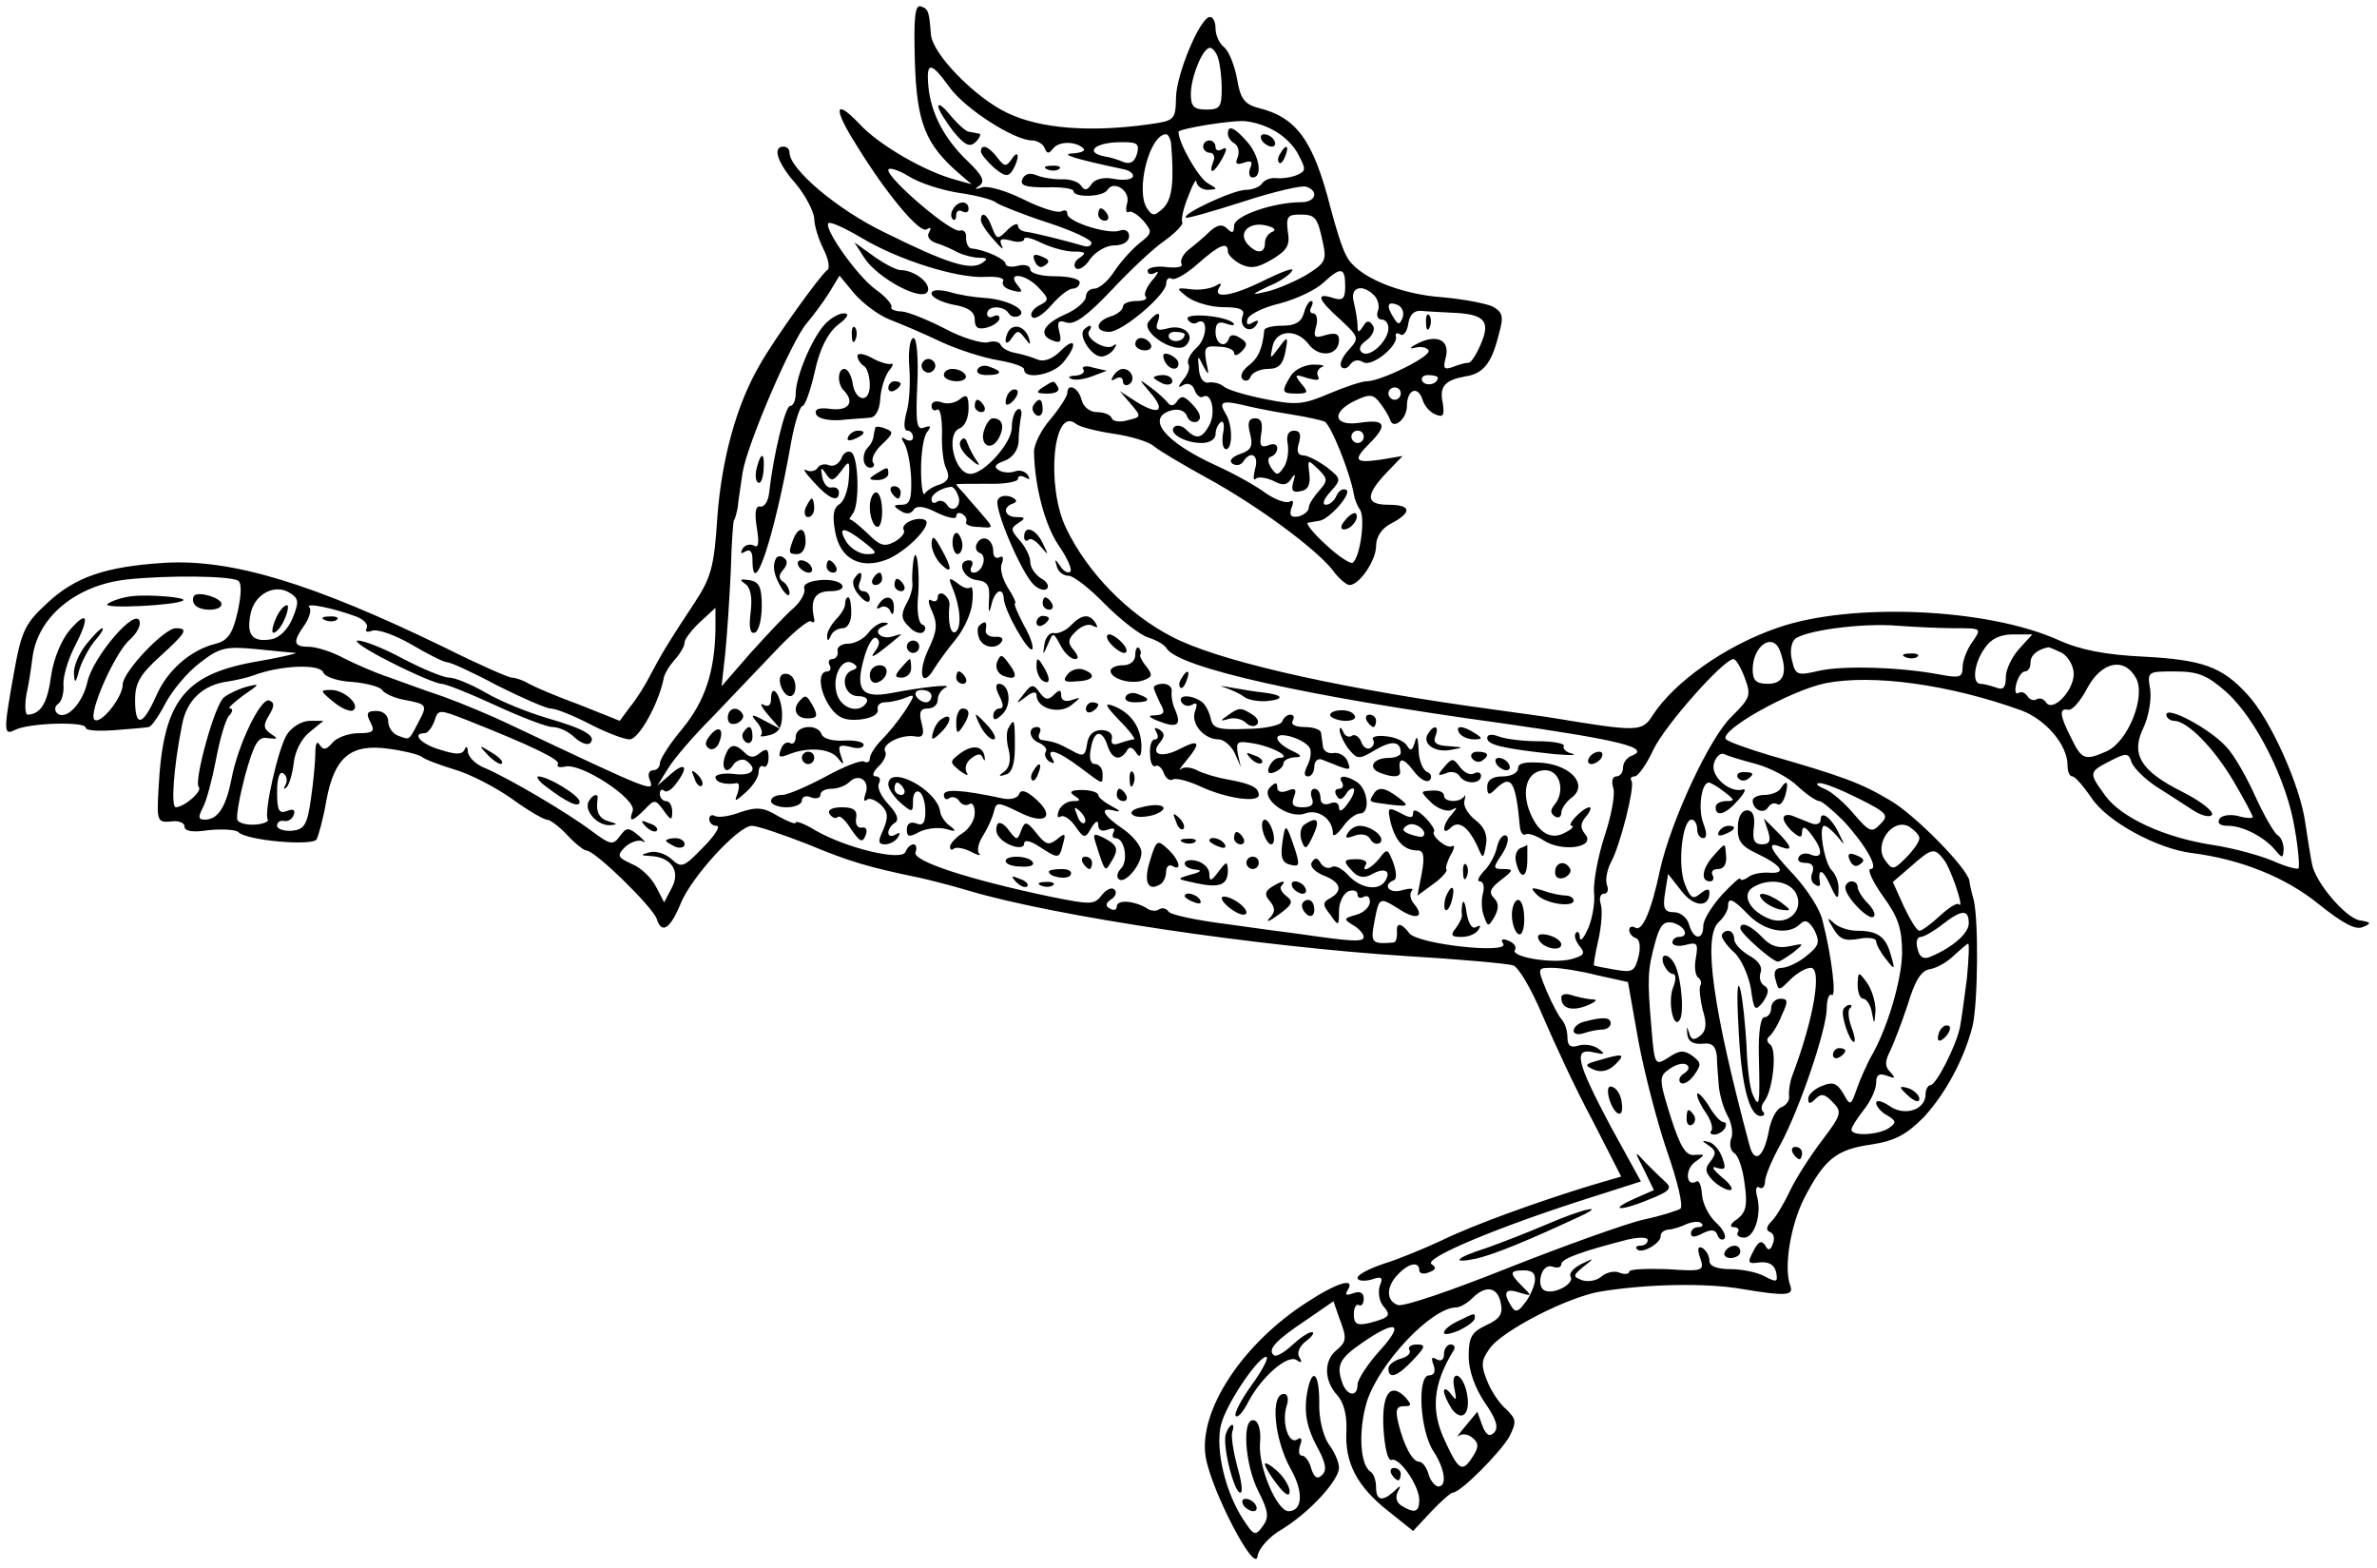 <svg xmlns="http://www.w3.org/2000/svg" viewBox="0 0 385 254"><path d="M148.179 9.945c.3 9.9 1.7 13.4 7.1 18.1l2.1 1.8-2.5-.7c-5-1.3-12.6-5.7-15.7-9.1-4-4.2-4.3-2.6-.5 3.4 4.9 8 10.3 14.4 11.4 13.7.7-.4.8-.3.4.5-.4.6 0 1.3 1.1 1.7 1 .3 2.6 1 3.5 1.5 1 .5 2.6.9 3.5.9 1.4 0 1.5.2.4.9-1.9 1.2-5.8-.1-15.7-5-7.7-3.7-15.4-10.3-15.4-12.9 0-.6-.4-1-1-1-1.8 0-1 2.6 2 6 1.6 1.9 2.9 4.5 3 5.6 0 1.2.7 3.4 1.5 5s1.1 3.1.6 3.4c-1.1.8-8.4 10.9-10.9 15.3-3.8 6.5-6.2 15.3-6.9 24.8-.5 7.9-1 9.7-3.7 13.8-4.3 6.5-5.3 8.2-7.1 11.6-.8 1.6-2.3 4-3.3 5.2l-1.7 2.3-6.5-2.6c-3.6-1.3-7.3-2.9-8.2-3.4-1-.6-2.2-1-2.8-1-.5 0-5.3-2.1-10.7-4.8-21.6-10.5-34.6-14.4-45.4-13.8-9.7.6-14.6 2.3-19.1 6.5-3.6 3.3-4.2 4.5-5.4 11.2-1.8 10-1.7 10.3.3 9.3 2.5-1.1 11.3-1.3 11.3-.3 0 .5 2.1.6 4.8.4 2.6-.2 5-.4 5.4-.5.4 0 1.6-1.7 2.7-3.8 1.1-2.1 3.6-5.1 5.6-6.6 3.2-2.5 4.2-2.7 9.3-2.2 3.1.3 5.9.6 6.2.6.3.1-2.8.8-6.9 1.5-11.3 2.1-14.6 6.5-15.3 20.5-.3 5.2-.2 5.5 2 5.3 1.2-.2 2.2.2 2.2.8 0 .8 1.4 1 3.9.6 2.2-.2 4.3-.1 4.8.3 1.3 1.4 12 2.3 12.7 1.2.3-.6 1.1-3.4 1.6-6.4 1.3-6.9 3.9-9.1 9.9-8.3 2.4.3 4.9.9 5.5 1.3.6.5 3.1 1.4 5.4 2.1 2.4.7 6.5 2.8 9.2 4.7 2.6 1.9 5.2 3.4 5.7 3.4s2 1.1 3.3 2.5c1.3 1.4 2.7 2.5 3.1 2.5 1.4 0 10.8 9.2 11.4 11.1.8 2.5 2.2 1.6 3.9-2.6 1.8-4.3 9.3-12.5 11.5-12.5.9 0 5 1.4 9.1 3 6.7 2.8 9.8 3.7 18 5.4 1.4.3 5 1.2 8 2.1 14.1 4.2 47.2 9.1 71 10.6 8.5.5 16.2 1.2 17.2 1.5.9.3 3 3.9 4.8 8.2 1.8 4.2 5.3 11.8 8 16.8l4.7 9.2-5.1 1.5c-8.8 2.7-19 6.4-24.1 8.9-2.8 1.3-6.9 3-9.2 3.7-2.4.8-4.3 1.8-4.3 2.3 0 .5 1 .6 2.2.3 1.7-.6 2-.4 1.4 1-.3 1-.1 2.4.5 3.2 1.4 1.6 1.2 1.9-2.1 2.8-2.1.5-2.6.2-2.6-1.4 0-1.1.4-1.7.8-1.5.4.3.8-.2.8-1 0-1-.6-1.3-1.7-.9s-1.4.3-.9-.5c1.3-2.1-1.6-1.3-6.5 1.9-10.5 6.7-17.7 17.6-16.5 25.1.9 5.4 8 19.1 8.4 16.1.2-1.3 1.9-3.2 4-4.4 4.4-2.7 9.1-7.8 9.2-9.9 0-.9-.7-2.6-1.7-3.9-.9-1.4-1.6-4.2-1.5-6.7 0-5.4-1.4-5.8-2.1-.7-.3 2.7.2 4.9 1.6 7.6 1.5 2.7 1.8 4 1 4.8-.8.8-1.3.5-1.8-1-.3-1.2-1-2.1-1.5-2.1s-.6-.7-.3-1.7c.4-1 .2-1.4-.5-.9-1.4.8-2.5-2.8-1.7-5.4.4-1.1.2-2-.4-2-2.3 0-1.6 7.4 1.1 12.2 2.1 3.7 1.9 6.8-.4 6.8-1.9-.1-4.9-7.2-4.6-11 .2-1.9-.2-3.5-.9-3.7-2.1-.7-1.6 7.2.7 11.6 1.6 3.2 1.7 4.1.6 5.6-1.2 1.6-1.4 1.5-3.4-1.6-3-4.9-4.4-12.1-3.1-15.6 1.3-3.7 5.9-10.3 7.1-10.3.5 0-.5 2-2.3 4.5-1.8 2.5-3 4.8-2.6 5.1.3.3 1.2-.7 2-2.3 2.1-4 6.3-7.7 7.8-6.8.8.6 1 .4.5-.4-.5-.7 0-1.8 1-2.6 1.1-.8 1.5-1.5 1-1.5-.6 0-2 1-3.3 2.2-1.3 1.2-2.6 1.9-2.9 1.5-1-.9.4-2.4 5.2-5.6l4.5-3.1.9 2.6c1.3 3.4 1.3 3.9-.5 5.4-2 1.7-1.9 4.9.2 7.2 1.1 1.2 1.6 3.3 1.5 5.8-.3 5.1 1.7 9 6.8 13l4 3.2 2.9-3.1c1.6-1.7 3.2-3.1 3.5-3.1 1.3 0 7.8-6.6 9.2-9.1 1.2-2.4 1.1-2.8-.5-4.4-1.1-.9-2.5-3-3.1-4.6-1-2.4-1-3.3.3-5.1 1.8-2.9 12.9-8.6 18.2-9.4 7.4-1.2 16.9-1.4 22.7-.4 7.1 1.2 8.5 1.1 7.9-.5-1.1-2.9 0-9.7 2.2-14.1 3.3-6.4 5.2-8 11-8.8 3.8-.6 5.6-1.6 8.4-4.4 3.5-3.8 6.5-9.3 7.9-14.7.9-3.8 1-17.2.2-20.5-.4-1.4-.7-2.8-.7-3.1-.3-2-8.7-10.6-12.8-13-4.7-2.8-7.6-3.9-19.8-7.4-3.3-1-6.4-2.1-6.8-2.5-1.4-1.3 10.3-7.9 16.1-9.1 7.6-1.5 20.1.2 31.7 4.4 4 1.5 7.5 5.6 7.5 8.9 0 1 .3 1.8.8 1.8.4 0 1.8 1.6 3.1 3.5 2.5 3.8 10.6 8.2 16.2 8.9 7.9 1 15.2 3.9 20.6 8.3 3.9 3.1 5.9 4.2 7.1 3.7 1.5-.6 1.4-.8-.5-1.1-2.3-.4-7.2-6.2-7.7-9.1-.2-.9-.7-4-1.1-6.7-.8-6-5.7-16.9-9.4-20.8-4.1-4.5-7.3-5.6-16.8-6.1-6.2-.3-10.3-1.1-13.8-2.7-11.6-5.2-33.6-6.1-45.4-2-8.5 2.9-16.8 8.8-20.3 14.2-1.7 2.7-2.4 2.7-16.3.4-1.1-.2-7.2-1-13.5-1.9-23-3.3-41.1-7.5-48.2-11.3-7.1-3.7-13.6-10.4-17-17.5-3.3-6.8-2.1-19.9 1.6-16.9.6.5 3.4 1.2 6.1 1.6 2.8.4 5.7 1.3 6.5 2 .8.7 4.7 3 8.5 5.1 8.1 4.4 17.6 11.4 20.4 14.9 1 1.4 2.3 2.5 2.8 2.5 1.6 0 4.3-4 4.3-6.3 0-1.5.9-2.9 2.5-3.7 3.4-1.8 3.2-3-.5-3s-3.8-1.5-.3-5.2l2.6-2.7-3.6.6c-4.2.6-4.5.1-1.7-2.7 2.9-2.9 2.5-3.9-1.5-3.3-4.4.7-4.9-1.7-.8-3.6 2.3-1.1 2.9-1 4 .5.7.9 1.4 2.1 1.6 2.7.5 1.6 2.7-.2 2.7-2.3 0-2.6 1.7-3.4 2.5-1.1.3 1.1 1.3 2.2 2.2 2.5 1.2.5 1.4.1 1.1-1.9-.6-2.7.4-3.7 3.7-4.3 2.8-.4 4.2-2.1 5.3-6.5.9-3.2.8-3.8-.9-4.8-1.1-.5-4.7-1.2-8.1-1.5-7.1-.5-14-3.4-15.6-6.7-.7-1.2-1.8-4.8-2.6-7.9-2.8-10.9-5.5-14.6-11.8-16.1-2.1-.6-2.8-1.5-3.3-4.6-.4-2.2-1.3-4.5-2.1-5.2-.8-.6-1.4-2-1.4-3 0-1.1-.4-1.9-.9-1.9-1.6 0-5.5 9.4-5.5 13.1-.1 3.6-.2 3.7-4.5 4.3-9.4 1.3-17.4.7-22.7-1.8-5.2-2.4-12.3-9.6-12.5-12.8-.3-3.7-.4-4.1-1.6-4.5-1-.4-1.2 1.8-1 8.9zm49.1-.6c.3.9.6 3.1.6 5 0 3-.3 3.4-2.5 3.4-2 0-2.5-.5-2.5-2.5 0-2.7 1.9-7.5 3.1-7.5.4 0 1 .7 1.3 1.6zm-43.4 4.9c2.5 3.4 10.4 8.5 13.3 8.5.8 0 1.8.6 2 1.2.4 1 .7 1 1.4.1.9-1.2 3.7-1.2 4.9 0 .4.4-.4.7-1.7.8-2.3.1.4.9 7.9 2.5 1.3.2 2 .8 1.8 1.3-.3.5-1.7.6-3.2.3-1.6-.3-3 .1-3.5.9-.7 1-1.1 1.1-1.7.2-.4-.6-1.8-1.1-3.2-1-1.4 0-3.2-.3-4.1-.7-1-.4-1.8-.2-2.2.7-.4 1 .5 1.3 3.9 1.3 2.4-.1 4.4.2 4.4.6 0 1.1 4.8 1 5.5-.2 1-1.6 3.7.1 3.2 2.1-.3 1.1-.2 1.7.2 1.5.4-.3 1.5.4 2.4 1.4 1.5 1.8 1.5 2-.7 3.7-1.2 1-3 3-4 4.5-1 1.6-2.5 2.8-3.2 2.8-.8 0-1.4.6-1.4 1.3 0 .7-1.4 2-3.2 2.8-3.7 1.6-4.6 3.4-2.2 4.3 1.3.5 1.5.2 1.1-1.4-.4-1.6-.2-2 1.2-1.5 1.3.4 3.4-1.2 7.2-5.2 3-3.2 6.9-6.9 8.7-8.1 1.8-1.3 3.1-2.7 2.8-3-.2-.4.2-2.3 1-4.2.7-1.9 1.3-2.9 1.3-2.3.1.7.9 1.3 1.9 1.3 1.6-.1 1.6-.1-.1-1.1-1.5-.9-4.7-6.5-4.7-8.3 0-.5 9.1-2 11-1.7 3.6.5 6.6 2.4 8.2 5 1.5 2.8 1.5 3 0 3.7-1 .4-2.4.6-3.4.5-.9-.1-1.9.3-2.3.9-.3.5-1.5 1-2.6 1-2 0-10.4 3.9-9.7 4.5.1.2 4.3-1 9.3-2.6 4.9-1.6 9.6-2.7 10.2-2.4 2.1.7 1.5 2.5-.8 2.5-4.5 0-10.9 2.2-10.9 3.8 0 1.2-.3 1.3-1.1.5s-1.6-.7-2.9.5c-1 1-2.6 2.3-3.5 3-.8.7-1.3 1.7-1 2.2.3.5-.8.7-2.5.5-1.6-.2-3 .1-3 .6 0 .6.6.7 1.3.3.6-.4.4.2-.6 1.3-.9 1.1-1.4 2.3-1 2.6.3.4-.3.7-1.5.7s-2.2.4-2.2.9-.9 1.3-2 1.6c-2.5.8-2.6 2.5-.2 2.5 2.1 0 9.2-6 9.2-7.8 0-.7.4-1.1.9-.8.5.3 2.4-.8 4.2-2.4 3.5-3.1 4.9-3.7 4.9-2 0 .5.9 1.4 2 2 1.6.8 2.7.7 5.1-.7 2.5-1.5 3-2.3 2.6-4.6-.3-2.3 0-2.7 1.9-2.7 2.6 0 2.9.4 3.8 4.6.6 2.8.4 3.3-2.9 5.3-2 1.1-4.8 2.3-6.3 2.6-2.5.6-2.5.5.4-.9 1.8-.7 3.5-1.9 3.8-2.5.4-.6-1.5.1-4.2 1.4-5.3 2.7-8.8 3.3-7.6 1.3.5-.7.3-.8-.7-.2-.8.4-2.5.7-3.9.5-2.4-.3-2.5-.2-.5 1.3 1.1.8 3.7 1.6 5.7 1.6 2.8 0 3.6.4 3.2 1.4-.7 1.8 1.2 3 2.2 1.5.5-.8.3-.9-.6-.4-.8.5-1.1.3-.8-.6.2-.7 2.6-1.9 5.2-2.5 2.7-.7 5.8-2.2 7-3.3 2.9-2.7 3.6-2.6 3.6.5 0 2.1-.4 2.4-2 1.9-2.8-.9-2.5.2 1.2 3.5 3.1 2.9 3.1 3 1.3 5-1 1.1-1.5 2.3-1.1 2.7.4.4 1 .2 1.4-.4.5-.7 1.3-.9 2.1-.4 1.4.9 5.8-2.7 5.3-4.2-.1-.5.2-.6.7-.3.5.4 1.1-.4 1.3-1.6.2-1.5.9-2.3 2.1-2.2.9.1 3.2.2 5 .3 5.2.2 6.3 1.3 4.7 5-.7 1.7-1.6 3.1-2 3.1-.5 0-1.6.3-2.6.7-1.4.5-1.6.2-1.1-1.6.7-2.8-1.5-3.8-4.6-2.2-1.2.6-1.4.9-.5.7 1-.3 2-.1 2.3.4.6.9-7.7 5-10 5-.8 0-3.5.9-6.1 2-4.2 1.8-5.4 1.9-10.3.9-3.1-.6-6.1-1.5-6.7-2-.7-.6-1.8-.8-2.5-.7-.8.2-1.5-.7-1.6-2.2-.2-2.3-.2-2.3.7-.5.9 1.7 1 1.6.5-.6-.4-2.4-.2-2.7 2-2.5 1.4 0 2.5.5 2.5 1 0 .6.6.4 1.2-.2 1-1 1-1.5-.2-2.2-.9-.6-1.6-.6-1.8 0-.6 1.8-2.2 1-2.2-1 0-1.4.5-1.8 1.8-1.3.9.3 1.4.3 1.1-.1-1.1-1.2-8.1-1.8-7.4-.6.4.6 1 .8 1.5.5 1.8-1.1 1.7 2.4 0 4-1.1 1-1.7 2.2-1.4 2.7.3.5 0 1.6-.8 2.5-.9 1.2-1 1.5 0 .9.7-.4 1.5-.1 1.8.8.3.9 1 1.4 1.4 1.1 1.3-.8 2.1 2.5 1 4.6-1.2 2.2-2.1 2.4-3.8.7-.6-.6-1.5-.8-1.9-.4-1 1 1.7 2.6 4.5 2.6 1.2 0 2.2-.6 2.2-1.4 0-.8.4-1.7.9-2 .4-.3.6.6.3 1.9-.2 1.4 0 2.5.5 2.5 1.1 0 1.1-4-.1-5.8-1.2-2-.5-2.2 3.9-1.1 2.2.5 5.6 1.1 7.5 1.4 1.9.3 4 .8 4.6 1 1 .3 4.2 8.3 4.8 11.8.1.7.5 1.8 1 2.5.9 1.4 0 7.8-1.2 8.6-.4.2-2.4-1.1-4.4-3-2.1-1.9-3.3-3.5-2.8-3.5.6-.1 1.3-.2 1.8-.3 1.6-.2 5.3-4.4 4.4-5-.6-.3-1.2.1-1.6.9-.3.8-1.1 1.5-1.7 1.5-.7 0-.4-.9.7-2.1 1.8-2 1.8-2.1-.6-4-1.4-1-3.1-1.9-3.8-1.9-.9 0-1.1-.7-.7-2 .4-1.4.2-2-.8-2-.9 0-1.3.8-1 2.2.2 1.3-.1 3-.7 3.8-.9 1.3-1.1 1.3-2 0-.6-1-.6-1.6 0-1.8.6-.2 1-.8 1-1.4 0-.6-.7-.8-1.5-.4-1.2.4-1.4 0-1.1-1.9.3-1.7 0-2.5-1-2.5s-1.3.7-.8 2.5c.5 2 .2 2.7-1.7 3.3-1.3.5-1.8 1.1-1.1 1.6.6.3 1.3.2 1.7-.4 1.2-1.9 2.6-1 1.9 1.2-.3 1.3-.3 2 .1 1.6.4-.4 1.7-.2 2.8.3 1.5.8 2.2.8 2.9-.2.7-1.1.8-.9.4.4-.4 1.4-.1 1.8 1.2 1.5 1.2-.2 1.6-1.1 1.4-2.8-.3-2.4-.3-2.4 1.4-.8 1.6 1.6 1.6 1.9.2 3.5-.9 1-1.7 2.2-1.7 2.8 0 .5-.8 1.2-1.7 1.4-1.2.2-1.5-.2-1.1-1.4.4-.9.3-1.4-.3-1-.6.3-2.3-.3-3.9-1.4-1.6-1.2-5.2-3.2-8.1-4.5-8.3-3.8-11.4-7.7-7.1-8.9 1.2-.3 2.2.1 2.5 1 .3.8 1.1 1.1 1.7.8.7-.5.4-1.4-.7-2.6-1.4-1.5-1.9-1.7-2.6-.7-.5.8-1.1.9-1.5.3-.5-.6-1.7-1.7-2.8-2.5-2-1.5-2-1.4-.1.8 2.6 3 1.5 3.8-2.1 1.6l-2.8-1.8 1.8 2.1c1.7 2 1.7 2.1-.5 2.6-1.3.4-2.4.2-2.6-.3-.2-.6-1.3-1-2.4-1-1.1 0-2.2-.8-2.5-2-.5-2-2.3-2.8-2.3-1.1 0 .5-1.2 2.4-2.7 4.2-1.5 1.7-2.7 4.1-2.7 5.3.1 5.5 1.7 11.8 4 15.2 1.4 2 2.2 3.9 1.9 4.2-.3.4-1.1 0-1.6-.8-.9-1.3-1-1.3-.6 0 .2.8 1 1.5 1.9 1.5.8 0 3.5 2.1 6 4.7 2.5 2.5 5.6 4.9 6.9 5.3 1.3.4 2.7 1.2 3 1.8 2.1 3.1 22.3 7.7 54.4 12.1 18.9 2.7 24.3 4 20.8 5.3-.7.3-1.3 1.1-1.3 1.9 0 .8-.5 1.4-1.1 1.4-.6 0-.8.8-.5 1.8.4 1-.3 4.6-1.4 7.9-1.1 3.4-1.8 7.4-1.7 9 .2 1.5-.2 4.1-.9 5.8-.7 1.6-1.3 2.4-1.4 1.6 0-.8-.3-1.1-.6-.8-.4.4-.1 1.3.5 2.1 1.1 1.3.8 1.6-1.3 2.2-3.1.8-9.9-.4-9.1-1.5.3-.5-.2-1.2-1.1-1.5-.9-.4-1.3-.2-.8.5 1 1.7-13.8.1-15.2-1.7-1.4-1.8-2.2-1.8-2 0 0 .8-.2 1.5-.6 1.5-3.5.3-3.7 0-3.1-3.2.8-4.2.8-4.2 3.9-2.3 2.8 1.9 4.4 1.5 2.6-.7-.7-.8-.8-1.7-.4-2.2.4-.4-.3-.4-1.5-.1-2.1.7-3.4-.8-1.4-1.6.5-.2.4-1.4-.1-2.8-.9-2.3-1-2.4-2.2-.8-1.3 1.7-3.2 2.6-2.2 1 .2-.4-.4-.8-1.5-.8-2.3 0-2.3.3-.6 2.1.9.9 1.9 1 3.1.3 2-1.1 3.1-.5 2.1 1.1-1 1.7-4 1.3-6-.9-1-1.1-2.2-1.7-2.7-1.3-.6.3-1.4 0-1.8-.7-.5-.9-.9-.9-1.4-.1-.4.6.4 1.5 1.8 2.1 2.9 1.1 3.3 2.5 1.2 3.7-1.3.7-1.3 1.1 0 2.7 1.3 1.9 1.4 1.9 1.4-.6 0-1.4.7-2.8 1.5-3.2.8-.3 1.5-.1 1.5.5s.5.7 1 .4c.6-.3 1 0 1 .8s-1 1.8-2.2 2.1c-2.1.6-2.1.7-.5 1.7.9.5 1.7 1.4 1.7 1.9 0 .9-2.2.7-10.5-.5-1.6-.2-6.9-.9-11.8-1.6-4.8-.6-9-1.5-9.3-2-.3-.5-1-.7-1.5-.4-.5.4-1.5.3-2.1-.2-2.1-1.2-4.8-1.4-4.8-.2 0 .5-.5.7-1.1.3-.8-.4-.7-.9.2-1.5.7-.4 1-1.2.5-1.6-.4-.4-1.3 0-2 .9-1.2 1.6-1.8 1.6-8.2.3-13.4-2.8-22.5-5.8-22-7.2.3-.7.1-1.3-.3-1.3-.5 0-1.1.6-1.3 1.2-.6 1.6-9.6-.6-14.5-3.4-1.8-1.1-3.3-1.7-3.3-1.3 0 .3-1.3-.2-2.9-1.1-2.3-1.4-3.4-1.5-6.1-.6-1.8.7-3.6.9-4.1.6-.5-.3-.9 0-.9.5 0 .6.5 1.1 1.2 1.1s-.3 1.6-2.2 3.5c-3.1 3.2-3.5 3.4-5.1 1.9-1-.9-2.6-1.4-3.6-1.1-1.5.4-1.5.5.3.6 3.3.2 4.8 2.5 3.3 5.2l-1.2 2.3-1.3-2.5c-.7-1.4-2.4-3.1-3.9-3.7-2.4-1.1-2.5-1.4-1.1-2.8.9-.8 2.2-1.2 2.8-.9.7.4.4 0-.6-.9-1.7-1.4-2-1.4-3.1.1s-1.5 1.4-4.6-.9c-4-3-13.2-8.4-17.1-10.1-1.6-.6-2.8-1.8-2.9-2.7 0-.8-.3-1-.5-.4-.4.9-1.4.9-3.9.1-3.2-.9-4.8-2.7-2.6-2.7.5 0 1.2-.9 1.6-2 .6-1.9.7-1.9 5.3-.1 10.6 4.2 15.1 6.4 14.7 7.1-.3.5.3.6 1.2.4 2.6-.6 11.6 5.3 10.9 7.2-.7 1.9-.1 1.8 2-.3 1.5-1.6 1.7-1.6 3 .2 1.2 1.7 1.4 1.7 1.4.2 0-.9-.4-1.7-1-1.7-.5 0-1-.5-1-1.2 0-.6.3-.8.7-.5.3.4 1.2-.1 1.9-1.1 2.1-2.7 1.6-3.7-.8-1.6l-2.2 1.9 1.8-2.9c1-1.6 4.1-5.2 7-8.1 2.8-2.9 7.4-7.8 10.3-10.8 2.8-3 5.5-5.2 5.8-4.8.4.3.6.1.5-.4-.7-3.1.1-4.5 2.6-4.5 1.4 0 2.3-.4 1.9-1-.9-1.4-6.7-.9-6.1.6.2.6-.5 2-1.7 3.1-1.2 1-4.3 4.3-7 7.3l-4.7 5.4.6-5.4c.3-3 .7-9.1.9-13.5.1-4.4.4-8 .5-8 .1 0 .4-.9.6-2 .1-1.1.5-3.6.8-5.7.7-4.5 8-21.5 10.4-24.2 1-1.2 2.6-3.3 3.6-4.9l1.7-2.8 2.4 2.9c1.4 1.6 3.9 3.5 5.7 4.2 1.8.7 5.6 2.3 8.3 3.6 2.8 1.3 6.9 2.6 9.3 3 2.3.4 4.2 1 4.2 1.5 0 1.7 4.6.9 6.3-1.1 2.4-2.9 2.1-4.4-.4-1.9-1.3 1.3-2.7 1.8-3.7 1.4-.9-.4-2.6-.9-3.7-1.1-1.1-.2-2.1-.8-2.3-1.3-.2-.5-1.1-.7-2.1-.4-1 .2-4.1-.7-6.9-2.2-2.7-1.4-5.9-2.7-7-2.8-1.1 0-1.9-.4-1.7-.7.2-.4-.9-1.7-2.6-2.9-3-2.2-8.4-9.9-7.6-10.7.3-.3 2.7.8 5.4 2.4 6 3.6 15.6 6.6 20.1 6.3 1.9-.1 3.1.2 2.8.7-.3.6.3 1.2 1.5 1.5 1.6.4 1.8.3.8-.9-1.8-2.2 1.4-1.8 3.5.5 1.7 1.8 1.7 2-.1 2.9-1 .6-1.4 1.4-1 1.8.4.5 1.8-.4 3.1-1.9s2.8-2.7 3.5-2.7c.6 0 1.1-.5 1.1-1 0-.6-1.8-1-4-1-2.3 0-4-.5-4-1.1 0-.6-.9-.9-2-.6-1.1.3-2 .1-2-.3 0-.8-3.4-2.3-5.5-2.5-.5 0-.9-.8-.9-1.7.1-.9-.4-1.4-1-1.2-1.3.5-11.6-8.3-11.6-9.8 0-.5 1.5-.1 3.3 1 1.7 1.1 5.5 2.3 8.2 2.7 2.8.4 5.5 1.1 6 1.6.6.4 4.3 1.9 8.3 3.2 4 1.3 7.2 2.8 7.1 3.3 0 .5-.6.7-1.2.5-2.7-.8-8.3-2.2-9.4-2.3-.7-.1-1.3-.5-1.3-1s-.8-.2-1.7.7c-1.6 1.6-1.7 1.6-2.5-.4-.7-2.1-1.8-2.8-1.8-1.2 0 .5.9 1.9 2.1 3.2 1.1 1.3 1.7 1.8 1.3 1-.5-1.1-.2-1.3 1.4-.9 1.2.4 2.2.2 2.2-.2 0-.5 1.2-.2 2.8.6 1.5.7 3.8 1.4 5.2 1.4 1.9 0 2.2.2 1 1-.8.5-1.1 1.3-.6 1.7.4.4 1.5-.2 2.3-1.5.9-1.2 2.6-2.2 3.9-2.2 1.4 0 2.4-.6 2.4-1.5 0-.8-.6-1.2-1.5-.9-1.8.7-8.5-1.4-8.5-2.7 0-.6-.4-.7-1-.4-.5.3-3.2-.5-6-1.9s-5.8-2.3-6.8-2c-1.2.4-1.3.3-.4-.3.9-.7.4-1.7-1.9-3.9-3.8-3.6-6-7.8-6.4-12.1-.4-4.2.4-4.1 3.5.2zm35.8 9c.5 6.1.2 8.9-1.2 10.4-1.5 1.4-1.8 1.4-2.7.1-1.9-2.9.4-12 3.1-12 .3 0 .7.7.8 1.5zm-5.5 1.6c-.4 1.4-1.1 1.8-2.2 1.4-.9-.4-2.3-.8-3-.9-3.2-.6-1.9-2.1 1.8-2.3 3.4-.1 3.8.1 3.4 1.8zm21.9 12.7c-.6.2-1.2 1-1.2 1.8 0 1.8-1.4 1.8-2.9.1-1.5-1.9.5-3.6 3.2-2.9 1.2.3 1.6.7.9 1zm16.5 10.3c.6.6.9 1.8.6 2.5-.3.8 0 1.4.6 1.4s1.1.6 1.1 1.4c0 2-2.9 4.8-4.2 4-.7-.5-.5-1.2.6-2 1-.7 1.5-1.8 1.1-2.4-.6-.9-1-.9-1.6.1-.7 1.1-.9 1.1-.9-.1 0-.8-.3-2.5-.6-3.8-.7-2.4 1.3-3.1 3.3-1.1zm4.6 3.6c-.5 1.2-.7 1.2-1.4.1-1.3-2-1.1-2.8.5-2.2.8.3 1.2 1.2.9 2.1zm5.7 9.7c0 1.1-1.9 1.5-2.5.6-.3-.5.1-1 .9-1 .9 0 1.6.2 1.6.4zm-6 2.6c0 .5-.4 1-1 1-.5 0-1-.5-1-1 0-.6.5-1 1-1 .6 0 1 .4 1 1zm-6 7c0 .5-.4 1-1 1-.5 0-1-.5-1-1 0-.6.5-1 1-1 .6 0 1 .4 1 1zm-182.3 23.3c.6.4.5 2.4-.1 5.1-.8 3.5-1.6 4.6-3.5 5.1-4.1 1-7.9 4.3-9.7 8.5-2.2 4.9-3.4 5.1-3.4.6 0-2.7.8-4.1 4-7 4.3-3.9 4.7-4.6 2.6-4.6-1.9 0-8.6 7.1-8.6 9.1 0 2.1-3.6 6.6-4.6 5.7-1-1.1 3.4-11 5.8-13 1.1-1 1.8-2.3 1.5-3-.7-2.1-7.4 5.7-8.4 9.8-.8 3.7-3.6 6.5-5 5.1-.4-.5-.3-1.1.3-1.5.5-.4.9-1.7.8-3-.1-1.3.7-4 1.7-6 2.6-5 2.3-6.3-.6-3-1.4 1.6-2.7 4.7-3.1 7.5-.6 4.5-1.7 6.2-3.8 6.3-.4 0-.5-1.5-.2-3.3.4-1.7.8-4.5 1-6.1.9-6.5 7.1-11.6 15.3-12.5 6.6-.7 16.6-.6 18 .2zm8.8 6.1c-.8 1.9-2.2 3.2-3.5 3.4-3 .5-4-.7-3.3-4.1.6-3.2 3.9-5 6.4-3.4 1.4.9 1.5 1.4.4 4.1zm10.3-.3c1.3.5 2 1.3 1.7 1.9-.3.6.1.7.9.4.9-.3 3.7.7 6.3 2.2 2.7 1.6 5.3 2.9 5.8 2.9.6 0 4.3 1.7 8.2 3.8 4 2 7.9 3.7 8.6 3.7.8 0 3.6 1.1 6.3 2.5 2.7 1.4 5.6 2.5 6.5 2.5 1.5 0 4.7-5.8 5.5-9.8.1-.8 1-2.2 1.8-3.1.9-1 1.6-2.2 1.6-2.8 0-.5 1.1-2 2.5-3.3l2.5-2.3v3.4c-.1 6.9-1.7 11.7-5.3 16.1-2.1 2.5-3.7 5-3.7 5.7 0 .6-.5 1.1-1.1 1.1-.6 0-.9.6-.6 1.4.9 2.3 1.1 2.4-22.8-8.9-2.7-1.3-7.5-3.3-10.5-4.4-3-1-7.1-2.5-9-3.2-1.9-.6-5.1-2-7.1-3-2-1.1-4.6-1.9-5.8-1.9-2.5 0-2.6-.8-.6-3.6.8-1.2 1.1-2.5.7-2.8-.7-.8 3.8.1 7.6 1.5zm259 1.9c4.3 0 4.3 0 2.8 2.2-.9 1.2-1.6 3.1-1.6 4.1 0 1.7-.5 1.8-3.7 1.2-6.3-1.2-15.6-1.5-19.6-.6-3.4.8-3.8.7-4.3-1.6-.4-1.3-.2-2.9.4-3.5 1.4-1.4 10.9-2.7 16.7-2.2 2.8.2 6.9.4 9.3.4zm10.4 3.3c-1.2 1.3-2.2 3.4-2.2 4.6 0 1.7-.4 2.2-1.6 1.7-.9-.3-2-.6-2.5-.6-1.4 0-1.1-3.3.7-5.8 1-1.5 2.5-2.2 4.6-2.2h3.1l-2.1 2.3zm-38.8.3c1.3 3.5.7 5.4-1.9 5.4-1.9 0-2.5-.5-2.5-2.3 0-3.8 3.2-6.1 4.4-3.1zm45.7.4c1 .6 1.9 2.1 1.9 3.4 0 2.7-3.4 6.3-4.5 4.6-.3-.5-1-.8-1.5-.5-.5.3-1.1.1-1.5-.5-.4-.6-1-.8-1.5-.5-.4.3-.6-.4-.3-1.5s.9-2 1.4-2c.5 0 .9-.6.9-1.4 0-1.2 1-2.1 2.8-2.5.2-.1 1.2.4 2.3.9zm-51.4 4c1.1 2.9.9 3.3-2.1 6.3-3.6 3.4-9.9 17.1-11.6 24.8-1.4 6.7-2.9 10.1-4 9.4-.5-.3-1-.2-1 .4 0 .5.5 1.1 1.1 1.3.6.2.8 1.4.4 3-.6 2.4-1 2.6-3.8 2.1-1.8-.3-3.3-.6-3.4-.7-.1-.1.2-1.9.7-4.1.5-2.2.7-4.8.4-5.8-.3-.9-.1-1.7.5-1.7s.8-.6.5-1.4c-.3-.8 0-2.4.6-3.6 1.6-2.9 3.9-12.3 3.4-13.2-.3-.5-.1-.8.5-.8.5 0 1.9-1.9 3-4.3 1.9-4 11.4-14.7 13-14.7.4 0 1.2 1.4 1.8 3zm-230.2-.8c.3.7 2.4 1.4 4.7 1.5 2.3.2 4.5.8 4.8 1.3.4.6 2 1.3 3.6 1.6 3.7.7 3.8.8 2.3 3.6-1.6 3.1-1.4 2.9-3.3 2.2-.9-.3-1.6-1.4-1.6-2.3 0-1-.8-1.7-1.9-1.7-1.6 0-1.7.4-1 1.8.8 1.5.5 1.8-1.9 1.8-1.6 0-3.5.7-4.2 1.5-1 1.2-1.5 1.3-2.1.4-.4-.7-.7-.3-.7 1.2 0 1.3-.3 4.7-.7 7.4-.6 4.4-1.1 5.1-3.1 5.3-1.3.1-2.4-.3-2.4-.8 0-.6.5-.9 1.1-.8.6.2 1.4-.3 1.6-1 .3-.8-.1-1-1.1-.6-1.3.5-1.6-.1-1.6-3.1 0-2.2.4-3.4 1-3 .6.4.7 1.2.4 1.8-.4.7-.4.9.1.5.5-.5 1-2.3 1.2-4 .2-1.9 1.3-4 2.6-5l2.2-1.8h-2.2c-1.3 0-2.9 1-3.7 2.2-1.4 2.2-3.8 12.7-3.1 13.8.2.3-.7.7-2 .8-1.3.1-2.6-.2-2.9-.7-.3-.4.3-3.7 1.2-7.2 1.5-5.3 2.1-6.4 3.7-6.1 1.7.2 1.7.1.5-.7-1.2-.8-1.3-1.4-.3-3 .9-1.5.9-2.1 0-2.4-1.4-.4-5.1 7.3-6.1 12.8-.9 4.5-2.2 6.5-4.3 6.5-1.1 0-1.1-.4-.3-2 .6-1.1 1.5-4.6 2.1-7.7.6-3.2 1.5-6.4 2.1-7.1.6-.6.7-1.2.2-1.2-.5 0 .5-.9 2.1-2.1 2.8-1.9 2.8-2 .5-1.4-1.4.4-3 1.2-3.6 1.7-1.5 1.1-4.9 13.6-4.1 14.5.7.6-2.2 3.2-3.7 3.3-.8 0-.4-6.3 1-13.3.7-4 3.4-6.6 7.6-7.1 1.2-.2 3-.6 3.8-.9 4.4-1.7 11-2 11.5-.5zm293.6.9c1.6 3-1.3 10.2-4.7 11.8-3.6 1.6-4.1 1.4-5.8-2.1-1.9-3.7-2-4.9-.5-4.6.6.2 2-1.4 3.1-3.5 2.3-4.3 6-5.1 7.9-1.6zm14.7 2.3c4.8 4.4 9.8 14.4 11 22.1.6 3.3.8 6.2.6 6.4-.2.2-2.1-.3-4.1-1.2-2.1-.9-6.5-2.1-9.8-2.6-7.9-1.2-14.9-4.5-17.4-8-2.7-3.7-2.7-3.8.8-5.6 2.7-1.4 3-1.3 3.5.3.4.9 2.1 2.6 3.9 3.8 1.7 1.1 4.4 2.8 5.9 3.8s2.9 1.3 3.2.8c.3-.5-1.8-2.2-4.8-3.7-6.8-3.4-8.4-6.1-6.3-10.4.8-1.7 1.3-4.4 1.1-6.1-.5-3-.5-3 4-3 3.8 0 5.2.6 8.4 3.4zm-76.2 11.6c2.2.6 5.3 2.2 6.7 3.6 1.4 1.3 3 2.4 3.5 2.4.4 0 2.2 1.5 3.9 3.2 3.6 3.9 5.8 7.8 4.4 7.8-.6 0 .3 2 2 4.4 2.5 3.4 3.1 5.3 3.1 9.3-.1 4.4-2.4 12.3-5.2 17-.5 1-1.5 3.1-2.1 4.8-1 2.9-1.1 2.9-2.2.9-1-1.7-1.7-2-3.4-1.3-1.3.5-2.3 1.4-2.3 2.1 0 .9.3.9 1.2 0 .9-.9 1.5-.8 2.8.6 1.5 1.5 1.4 2-1.8 6.2-1.9 2.5-4.2 6.1-5.1 8-.9 1.9-2.2 4.2-3 5-.9.9-1 1.5-.3 1.8.6.2.8 1 .5 1.8-.4 1.2-.8 1.3-1.3.3-.6-.8-1.1-.6-1.9 1-1 1.9-.9 2.1 1.1 1.8 1.5-.1 2.3.4 2.6 1.6.3 1.6.1 1.7-1.8.7-1.2-.7-3.8-1.2-5.6-1.2-2.2 0-3.4-.5-3.4-1.3s-.5-1.7-1.1-2.1c-.8-.4-.9.1-.4 1.6.7 2.1.5 2.2-5.4 1.8-3.4-.1-6.1 0-6.1.4s-.7.5-1.5.2c-.8-.4-2.2-.1-3 .6-.8.7-2.2.9-3.1.6-1.6-.6-1.5-.8.2-2.2 1.8-1.4 1.8-1.5-.4-.4-1.2.6-2 1.5-1.7 2 .7 1.1-2.5 2.9-4.1 2.3-.7-.2-1-1.3-.7-2.4.3-1.2 1.1-1.8 1.9-1.5.8.3 1.4.1 1.4-.4 0-.9 3.4-2.1 10.8-4 1.8-.4 3.2-.4 3.2.1s-.5.9-1.2.9c-.6 0-.9.3-.5.6.7.8 3.9-1 3.8-2.2 0-.5.5-.9 1.2-1 .6 0 2-.4 3-.9 1-.4 2.1-.5 2.4-.1.4.3.1.6-.5.6-.7 0-1.2.5-1.2 1 0 .7.6.7 1.9 0 1.4-.7 2.1-.6 2.4.3.2.6.7.9 1.1.6.4-.4-.2-1.6-1.3-2.6-1.2-1.1-2.2-3.1-2.3-4.5-.1-1.5-.5-2.5-.9-2.2-1.7 1-1.9-1.9-.3-3.1 1.8-1.3 1.8-1.3 0-1.2-1.4.2-2.3-1.2-3.9-6.2-1.9-6.1-1.9-6.5-.2-7.7 1-.7 2.2-1.1 2.8-.7.5.3.4.9-.4 1.4-.7.4-1 1.1-.6 1.5.4.4 1.4-.1 2.2-1.2 1.2-1.7 1.2-2-.2-3.1-1.4-1-2.1-1-3.9.2-2.2 1.4-2.3 1.4-2.8-4.8-.7-8-.6-9.4.6-13.8.8-2.9 1.4-3.5 2.9-3.2 2 .6 2.7 2.3.9 2.3-.5 0-1 .4-1 .9s1 .7 2.1.4c1.9-.5 2.1-.3 1.7 2.1-.3 1.4-.1 2.9.4 3.2.4.3.6.9.3 1.3-.2.5 0 2.2.4 3.9.7 2.2.6 3.4-.4 4.2-1 .8-1.5.7-1.8-.5-.4-1.1-.4-1.1-.3.2.1 1.2.9 1.7 2.4 1.6 1.6-.2 2.2.3 2.4 2 0 1.2.2 3.3.3 4.7.1 1.4.7 3.6 1.4 4.9.7 1.2 1 3 .6 3.8-.3.9-.1 1.9.5 2.3.7.4 1.4 2.6 1.7 5 .5 3.5.2 4.6-1.2 5.7-1.1.7-1.3 1.3-.6 1.3.7 0 1 .4.7.8-.3.5.2.9 1 .9 1.7 0 2.9-3.8 2.1-6.7-.3-1.1-.1-1.8.4-1.4.5.3.9-.2.9-1s1.1-3.5 2.5-6c3-5.5 7.5-18.6 7.5-22.1 0-1.4.4-2.4.8-2.1.8.5 0-6.3-1.5-12.1-.4-1.8-2.5-5-4.5-7.2-4-4.2-4.7-5.7-2.3-4.7 2.1.8 1.9 0-.6-2.5l-2.1-2.1.7 2.1c.5 1.6.2 2.1-1 2.1s-1.6-.7-1.3-2.8c.2-1.8-.2-2.7-1.1-2.7-.9 0-1.5 1.1-1.5 2.7-.1 2.2.5 3.1 3.1 4.3 4 1.9 4.9 3.3 2 3.1-1.2-.1-2.8.2-3.4.7-.7.5-1.3.6-1.3.3 0-.4-1.3.8-3 2.6-1.6 1.8-3 4-3 5 0 2.4-1.6 2.3-2.3-.2-.3-1.1-1.4-2-2.4-2-1.6 0-1.9-.6-1.5-3.1l.5-3.1 2.2 2.8c2 2.6 4.5 2.7 4.5.2 0-.7-.5-.6-1.5.2-1.2 1-1.6.7-2.5-1.6-1.2-3-.4-10.4 1.1-10.4.5 0 .9.7.9 1.5s.4 1.5 1 1.5.6-.9 0-2.4c-.9-2.4-.3-6.6.9-6.6.3 0 1.5.7 2.5 1.5 1.7 1.3 1.8 1.5.3 1.5-.9 0-1.7.4-1.7 1 0 1.6 1.6 1.2 3.6-1.1 1-1.1 1.4-1.9.9-1.8-2.2.7-5.3-2.1-4.8-4.1.3-1.2 1.1-1.9 1.7-1.6.6.3 2.9 1 5.2 1.6zm16.6 5.6c4.6 2.3 4.9 2.7 3.5 4.1-1.4 1.5-1.8 1.3-4.3-1.6-1.5-1.8-3.7-3.7-4.8-4.1-1.2-.5-1.5-.9-.8-.9.7-.1 3.6 1.1 6.4 2.5zm9.8 6.4c0 .6-1 2-2.2 3.2-2 2-2.2 2-3.4.3-1.8-2.5 1.2-6.8 3.9-5.4.9.6 1.7 1.4 1.7 1.9zm3.9 3.4c1.2 1.4 3.5 8.4 2.5 7.3-.3-.3-1.7.6-3.1 1.9-1.4 1.3-2.9 2.4-3.3 2.4-.4 0-1.5-1.8-2.5-3.9l-1.8-4 2.9-2.5c3.4-3 3.8-3.1 5.3-1.2zm-23.9 5.5c1.4 2.7-1.2 5.3-4.2 4.2-3.2-1.2-4.7-3.9-2.8-5.1 2.5-1.6 5.9-1.1 7 .9zm-7.6 3.6c2.6 2.6 6.4 3.3 8.3 1.4.8-.8 1.4-.5 2.3 1 .9 1.9.8 2.5-1.2 4.1-1.3 1.1-3 1.9-4 2-1.1 0-1.5.6-1.1 1.9.5 1.9.5 1.9 2.4 0 1-1 2.5-1.9 3.3-1.9 1.9 0 .5 8.3-3 17.5-.4 1.1-.6 2.6-.5 3.3.1.7-.5 1.5-1.3 1.8-.8.3-1.7 2.1-2 3.9-.8 4.2-2.3 5.3-3.1 2.3-6-22.4-7.5-33.6-5.1-36.1.9-.8 1.6-2 1.6-2.6 0-1.6.7-1.4 3.4 1.4zm35.6 1.3c0 1.6-2.6 3.9-6.2 5.4-1.1.5-1.8.1-2.1-1.3-.3-1-.1-1.9.5-1.9.5 0 2.1-.9 3.5-2 3.2-2.5 4.3-2.5 4.3-.2zm-.3 8.9c-.4 3.2-.9 6.7-1.1 7.8-.6 3.1-3.9 9.5-4.8 9.5-.4 0-.8.7-.8 1.5 0 2.5-3.4 3.6-5.8 1.9-1.2-.8-2.2-1.1-2.2-.5 0 .5.8 1.5 1.8 2 1.5.9 1.5 1.2.2 2.1-1.8 1.1-6 1.3-6 .2 0-.4.9-1.8 2-3.2 1.1-1.4 2-3.3 2-4.4 0-1.3.5-1.6 1.8-1.1s1.4.4.5-.6c-.9-.9-.9-1.7-.1-3.3.6-1.2 1.9-4.6 2.9-7.6 1.2-4 2.2-5.6 3.7-5.8 1.1-.2 2.8-1.2 3.8-2.2 1.1-1 2.1-1.9 2.3-1.9.2-.1.1 2.5-.2 5.6zm-59.9-.5l5 1.1 1.7 9.6c1 5.3 3.1 13.4 4.7 18s2.6 8.7 2.1 9.1c-.4.3-3.2 1.2-6.1 1.8-2.9.7-12.7 4.2-21.8 7.8-9 3.6-17.1 6.4-17.9 6-1.9-.7-1.9-3 .1-5 1.7-1.8 3.4-2.1 3.4-.6 0 .5.7.7 1.6.3 1.1-.4 1.2-.8.4-1.3-1.5-.9 10.8-6.1 26.7-11.1l7.2-2.3-5-9.1c-5.5-10.4-6-12.6-2.6-11.8 1.8.4 1.9.3.7-.6-.8-.6-2.3-.8-3.2-.5-1.3.4-1.8 0-1.8-1.3 0-1.1-.4-2.3-.9-2.9-.5-.5-1.6-2.6-2.5-4.7-1.5-3.7-1.5-3.7.9-3.7 1.3 0 4.6.5 7.3 1.2zm-10.1 49.7c-.2 1-.9 2.6-1.7 3.5-1 1.4-1.5 1.4-2.1.4-1.4-2.2-1-3 1.3-2.2 2.1.6 2.1.6.5-1-2.2-2.2-2.1-2.6.3-2.6 1.4 0 1.9.6 1.7 1.9zm-5.5 3.4c.4 1.8-.2 2.6-2.4 3.6-2.3 1.1-2.8 1.9-2.8 5 0 2.3 1 5.1 2.6 7.5 1.9 2.7 2.3 4.1 1.5 4.9-.7.7-1.3.4-1.9-1.2l-.8-2.2-1.9 2.3c-1.1 1.3-1.6 2-1.1 1.6.5-.4 1.5-.3 2.2.3 1 .8 1.1 1.5.1 3-1.7 2.7-2.3 2.4-4.5-2.4-2.4-5-2-9.3 1.4-14.8.3-.5 0-.9-.5-.9-.6 0-1.1.7-1.1 1.6 0 .9-.5 1.2-1.2.8-.8-.5-.9-.2-.5.9s.1 1.7-.7 1.7c-2 0-1.5 9 .7 12.3 1.9 2.9 2.2 5.7.8 5.7-.5 0-1.3-.9-1.6-2-.3-1.1-1-2-1.5-2-1.1 0-2.5-2.6-3.4-6.3-.5-2.1-.3-2.7.9-2.7 1.3 0 1.3-.2.3-1.4-2.5-2.6-3.9-.6-3.6 5 .2 3.1.7 5.3 1.3 5.1 1.3-.5 4.5 4.2 4.5 6.5 0 2-.8 2.2-2.9.9-.8-.5-1-1.4-.6-2.2.6-1.1.5-1.2-.6-.1-1.9 1.7-2.9 1.5-2.9-.7 0-1.1-.4-2.2-.9-2.5-1.7-1.1-2-6.6-.6-11.3 2-6.3 10.5-15.3 14.5-15.3.6 0 1.8-.7 2.6-1.5 2.2-2.2 4.1-1.8 4.6.8zm-19.6 7.7c-2 2.2-3.6 4.7-3.6 5.5 0 2-1.6 1.9-2.4-.1-1.1-3-.6-4.1 3.2-6.7 5.5-3.8 6.9-3.2 2.8 1.3z"/><path d="M151.979 17.245c0 .5 1.1 2.3 2.4 4 1.9 2.3 2.7 2.7 3.7 1.7.6-.6.9-1.3.5-1.3-.4-.1-1.1-.2-1.6-.3-.5 0-1.8-1.2-3-2.6-1.1-1.4-2-2.1-2-1.5zM198.879 21.645c0 .6.5 1.3 1.1 1.6.6.4.8 1.4.5 2.2-.5 1.1-.2 1.3 1 .9s1.5-.2 1 .9c-.3.8-.1 1.5.4 1.5 1.7 0 1.1-3.6-.9-5.8-2-2.3-3.1-2.8-3.1-1.3zM204.379 22.745c.3.5 1.1 1 1.6 1 .6 0 .7-.5.4-1-.3-.6-1.1-1-1.6-1-.6 0-.7.4-.4 1zM194.879 23.745c0 .5.5 1 1.1 1 .6 0 .9.7.5 1.5-.8 2.2.2 1.8 1.5-.6.8-1.5.8-1.9 0-1.5-.6.4-1.1.2-1.1-.3 0-.6-.4-1.1-1-1.1-.5 0-1 .4-1 1zM158.879 24.545c0 .4 1 1.6 2.1 2.6 1.8 1.5 2.3 1.5 3 .5 1.2-2 1.1-3.7-.1-1.9-.9 1.3-1.2 1.3-2.4-.3-1.4-1.8-2.6-2.2-2.6-.9zM207.379 24.845c-.4.6-.5 1.2-.2 1.5.2.3.7-.2 1-1.1.7-1.7.1-2-.8-.4zM169.679 27.445c.7.3 1.6.2 1.9-.1.4-.3-.2-.6-1.3-.5-1.1 0-1.4.3-.6.6zM154.379 33.845c-.4.6-.4 1.3-.1 1.6.3.4.6.1.6-.6s.5-.9 1-.6c.6.3 1 .1 1-.4 0-1.4-1.7-1.4-2.5 0zM177.879 34.745c0 .5.5 1 1.1 1 .5 0 .7-.5.4-1-.3-.6-.8-1-1.1-1-.2 0-.4.4-.4 1zM139.979 41.745c2.2 3.4 9.6 7.3 10.3 5.4.5-1.3-2.2-3.4-4.4-3.4-.7 0-2.6-1-4.3-2.2l-3.2-2.3 1.6 2.5zM167.579 42.245c.3.8.9 1.2 1.4.9 1.2-.7 1.1-1.1-.5-1.7-1-.4-1.3-.1-.9.8zM150.879 47.545c0 .6 1.6 1.4 3.5 1.8 2.5.4 3.5 1.2 3.5 2.4 0 1.3.5 1.7 2 1.3 1.1-.3 2-1 2-1.5s-.4-.6-1-.3c-.5.3-1 .1-1-.4 0-1.4 2.7-1.4 3.5-.1.4.6 1.1.7 1.7.4 1.5-.9-2-2.7-5.7-2.9-1.6-.1-4.2-.5-5.7-1-1.8-.4-2.8-.3-2.8.3zM211.179 50.745c-.4 1.4-1.4 2-3.4 2-1.6 0-2.9.3-3 .7-.3 3.1-1 4.6-2.6 5.8-1 .8-1.4 1.7-.9 2.2.5.4 1.1.2 1.3-.5.3-.6 1.5-1.2 2.8-1.2 1.7 0 2.4-.7 2.8-2.7.5-2.6.4-2.7-1-.8-1.5 2-1.5 2-1.1 0 .5-2.8 3.8-3.1 5.8-.6 1.7 2.4 5 2 5-.6 0-1-.6-1.2-2.1-.8-1.9.6-2.1.4-1.6-1.4.3-1.1.1-2.1-.5-2.1-.5 0-.6-.5-.3-1 .3-.6.3-1 0-1-.4 0-.9.9-1.2 2zM133.579 52.545c-2.1 2.3-4.7 8.5-4.7 11.2 0 1.1-.4 2-.9 2-.8 0-2.7 7.9-3.4 14-.1 1.4-.8 2.4-1.4 2.3-.8-.2-1 .9-.6 3.4s.3 3.4-.5 2.9c-.6-.3-1.4-.1-1.8.5-.4.8-.3.9.4.5.8-.5 1.2 0 1.2 1.3 0 7 3.6-3.9 6.2-18.7.6-3.4 1.5-6.2 1.9-6.2.4 0 1.3-2.5 2-5.6.8-3.7 2.1-6.2 3.7-7.5 1.6-1.2 2-1.9 1-1.9-.8 0-2.2.8-3.1 1.8zM186.079 52.045c-1.5 1.7 4.4 5.5 6 3.9 1.6-1.6-.2-3.4-2.8-2.8-1.8.5-2.2.3-1.8-.9.7-1.8 0-1.9-1.4-.2zm5.8 2.1c0 1.1-1.9 1.5-2.5.6-.3-.5.1-1 .9-1 .9 0 1.6.2 1.6.4zM230.979 52.345c0 1.1.3 1.4.6.6.3-.7.2-1.6-.1-1.9-.3-.4-.6.2-.5 1.3zM137.979 54.345c0 1.1.3 1.4.6.6.3-.7.2-1.6-.1-1.9-.3-.4-.6.2-.5 1.3zM163.579 53.345c-.4.4-.7 1.2-.7 1.8 0 .6.5.4 1-.4.9-1.3 1.1-1.3 2.1 0 .9 1.2 1 1.2.7.1-.5-1.7-2.1-2.5-3.1-1.5zM175.579 53.345c-1 1 1.2 4.4 2.8 4.4.7 0 1.7-.6 2.1-1.3.4-.6.4-.9-.1-.5-1.1 1-4.7-1.1-4-2.3.7-1 .2-1.2-.8-.3zM147.279 59.445c.2 2.7 0 6-.5 7.5-.4 1.6-.4 2.8.2 2.8.5 0 .9.5.9 1.1 0 .5-.5.7-1.2.3-.7-.5-.8-.3-.2.7.5.8 1 3.3 1.1 5.6.1 3.4-.2 4.3-1.5 4.3-1.4 0-1.5.2-.2 1 .9.6 1.7.5 2.1-.2.5-.7 1.7-.6 3.8.5 1.7.8 3.1 1.1 3.1.6 0-.6.5-.7 1-.4.6.4.8.9.6 1.3-.2.4.7.8 2.1.8 2.4.2 2.4.2.6-1.9-1-1.2-2.4-2.7-3-3.5-.7-.7-1.3-1.4-1.3-1.5 0-.1 2.2-.1 5-.1 2.7.1 5-.3 5-.8s.5-.6 1.2-.2c.7.4.8.3.4-.4-.4-.6-1.3-.9-2.1-.6-.8.3-2 .2-2.6-.2-.9-.5-.6-1 .9-1.5 1.3-.5 2.2-1.7 2.3-3.1 0-1.3.2-3.1.4-4.1.2-.9-.1-1.5-.6-1.1-.5.3-.9 1.6-.9 2.9 0 2.5-4.5 7.5-6.7 7.5-2.6 0-4.1-6.5-1.7-7.4.8-.3 1.4-1.7 1.4-3.2 0-2.1-.3-2.4-1.4-1.5-.7.6-2.1.9-3 .5-.9-.3-1.6-.1-1.6.6 0 .6.4.9.9.6.5-.3.8 1.3.8 3.7-.1 2.3.2 5 .7 5.9.6 1.3.3 2-1 2.5-1.1.3-2.2 1-2.5 1.5-.3.5-.6-1.3-.6-3.9 0-2.6.4-5.4 1-6.1.7-.9.6-1.1-.5-.7-1.2.5-1.4-.7-1.1-7 .2-4.3-.1-7.5-.6-7.5-.6 0-.9 2.1-.7 4.7zm7.9 20.8c.7 1.7-.9 3-1.8 1.5-.4-.6-1.1-.8-1.6-.5-.5.4-.9.2-.9-.4 0-.8 1.5-1.8 3.1-2 .4-.1.9.6 1.2 1.4zM183.879 55.745c0 .5.7 1 1.6 1 .8 0 1.2-.5.9-1-.3-.6-1-1-1.6-1-.5 0-.9.4-.9 1z"/><path d="M138.879 57.645c0 .5.5 1.3 1 1.6.6.3 1 1.8 1 3.1 0 3.1-2.4 2.7-2.8-.4-.2-1.2-.8-2.2-1.3-2.2-1.1 0-1.2 2.3-.2 3.4 1.9 1.9 1 3.4-1.9 3.1-2-.3-2.8 0-2.5.8.2.7 1.8 1.1 3.8 1 1.9-.2 4.1-.3 4.9-.4.9 0 1.6-1.2 1.7-3.1.1-1.7.8-3.7 1.4-4.5.7-.8.8-1.3.3-1.1-.5.1-1.9-.3-3.1-1-1.3-.7-2.3-.8-2.3-.3zM188.579 58.345c.6 1.5 2.3 1.9 2.3.5 0-.5-.7-1.1-1.4-1.4-1-.4-1.3-.1-.9.9zM149.479 58.645c-.4.5-.2 1.2.3 1.5.5.4 1.2.2 1.5-.3.4-.5.2-1.2-.3-1.5-.5-.4-1.2-.2-1.5.3zM158.379 59.745c-.4.6.3 1 1.4 1 2.5 0 2.7-.6.6-1.3-.8-.4-1.7-.2-2 .3zM175.479 59.845c.3.5-.3.9-1.3 1-1 0-1.3.3-.7.5.6.3 2.1.1 3.4-.4l2.4-.9-2.2-.5c-1.2-.4-2-.2-1.6.3zM209.079 60.845c-1.6 2.6-1.5 2.9.9 2.9 1.9 0 2-.2.8-1.6-1.2-1.5-1.1-1.6 1-.9 1.5.4 2.1.4 1.7-.3-.3-.6 0-1.2.6-1.5.7-.2.1-.4-1.3-.4-1.4 0-3.1.8-3.7 1.8zM152.879 60.745c0 .5.9 1 2.1 1 1.1 0 1.7-.5 1.4-1-.3-.6-1.3-1-2.1-1s-1.4.4-1.4 1zM180.279 60.945c-.4.7-.3.8.4.4s1.2-.2 1.2.4c0 .6.5.8 1 .5 1.1-.7.4-2.5-1-2.5-.5 0-1.2.5-1.6 1.2zM186.879 61.145c0 .2.7.6 1.5 1 .8.3 1.5.1 1.5-.4 0-.6-.7-1-1.5-1s-1.5.2-1.5.4zM143.879 62.845c0 .5.5.7 1 .4.6-.3 1-.8 1-1.1 0-.2-.4-.4-1-.4-.5 0-1 .5-1 1.1zM168.879 62.745c-1.2.8-1 1 .8 1 1.3 0 2-.4 1.7-1-.7-1.2-.6-1.2-2.5 0zM163.579 63.445c-.4.3-.7 1.1-.7 1.7 0 .6.5.5 1.2-.2.6-.6.9-1.4.7-1.7-.3-.3-.9-.2-1.2.2zM157.879 65.745c0 .5.5 1 1.1 1 .5 0 .7-.5.4-1-.3-.6-.8-1-1.1-1-.2 0-.4.4-.4 1zM167.379 65.645c-.3.5-.1 1.2.5 1.6.5.3 1-.1 1-.9 0-1.8-.6-2.1-1.5-.7zM159.479 69.445c-1 2.5 1 3.9 2.3 1.5 1-1.9.6-3.2-1-3.2-.4 0-1 .8-1.3 1.7zM141.779 69.245c-.1.3-.2.9-.3 1.4 0 .5-.4 1.3-.8 1.7-1.2 1.1-1 3.4.3 3.4.5 0 .8-.4.4-.9-.3-.6.4-1.9 1.5-2.9 1.8-1.7 1.9-2 .6-2.5-.9-.4-1.7-.4-1.7-.2zM137.379 70.745c-.3.6.1.7.9.4 1.8-.7 2.1-1.4.7-1.4-.6 0-1.3.4-1.6 1zM155.579 71.445c-.4.6.3 1.9 1.6 2.9 1.2 1.1 1.7 1.2 1.1.4-.6-.8-1.3-2.2-1.6-3-.3-.9-.7-1-1.1-.3z"/><path d="M136.279 74.245c-.4.9-1.3 1.4-2 1.1-.7-.3-1.6-.1-1.9.5-.4.5-1.2.6-1.8.3-.7-.4-.1.5 1.2 1.9 2.5 2.8 4.1 3.4 4.1 1.7 0-.6-.5-.9-1.2-.8-.6.2-1.3-.6-1.5-1.7-.3-1.6-.2-1.7.6-.5.9 1.3 1.2 1.2 2.5-.5 1.3-1.8 1.4-1.7 1.2 1.3-.1 1.8-.8 3.7-1.5 4.1-1 .6-1.2 1.9-.7 4.5.8 4.4 4.1 6.1 8.3 4.5 3.1-1.2 7.5-5.6 6.3-6.4-1.2-.7-4.1.5-3.5 1.6.3.4-.4 1.3-1.5 1.9-1.7.9-2.4.6-4.4-1.4-1.4-1.3-2.6-2.3-2.8-2.2-.2 0 0-.3.4-.9 1.2-1.3 1-9.3-.2-10-.6-.3-1.3.1-1.6 1zm3.6 13.5c2.3 1.8 2.3 2 .5 2-1.1 0-2.6-.9-3.3-2-1.5-2.5-.4-2.5 2.8 0zM122.579 75.745c-.3 1.1-.2 2.2.2 2.4.4.3.8-.6.9-2 .2-2.9-.4-3.1-1.1-.4z"/><path d="M141.879 76.745c-1.3.8-1.2 1 .3 1 .9 0 1.7-.5 1.7-1 0-1.2-.1-1.2-2 0zM144.379 79.745c.3.5.8 1 1.1 1 .2 0 .4-.5.4-1 0-.6-.5-1-1.1-1-.5 0-.7.4-.4 1zM140.879 82.145c0 1.4.5 2.8 1 3.1.6.4 1-.7 1-2.4s-.4-3.1-1-3.1c-.5 0-1 1.1-1 2.4zM161.579 81.045c-.5 1.5 3.8 11.6 5.8 13.6.8.8 1.8 1.1 2.2.7.4-.4 0-1.2-1-1.7-.9-.6-1.7-1.7-1.7-2.6 0-.9-.8-2.5-1.7-3.5-1.5-1.7-1.5-2-.3-2.8 1.3-.8 1.2-1-.2-1-2 0-2.4-1.6-.6-2.2.8-.3.6-.7-.4-1.1-.9-.3-1.9-.1-2.1.6zM130.479 82.245c-.3.8-.1 1.5.4 1.5.6 0 1-.7 1-1.5s-.2-1.5-.4-1.5-.6.7-1 1.5zM217.879 84.245c-.8.9-.8 1.5-.2 1.5 1.2 0 2.6-1.9 1.9-2.6-.2-.2-1 .2-1.7 1.1zM128.479 87.345c-.8 2.2-.8 2.4.7 2.4.7 0 1.3-.9 1.3-2 0-2.4-1.1-2.6-2-.4zM154.279 87.845c0 1 .4 1.9.8 1.9s.8-.6.8-1.4c0-.8-.4-1.7-.8-2-.4-.2-.8.4-.8 1.5z"/><path d="M165.879 86.945c0 .6.3.8.7.5.3-.4 1.2.1 2 1.1 1.3 1.5 1.3 1.5.3-.6-1.1-2.3-3-3-3-1zM150.879 88.045c0 1 .7 2.5 1.5 3.3 1.9 1.9 1.9.7 0-2.6-1.1-2-1.4-2.1-1.5-.7zM158.279 87.945c-.4.6-.2 1.4.4 1.6 1.3.4.5 3.2-1 3.2-.5 0-.6-.5-.3-1 .3-.6.1-1-.4-1-2.1 0-1.1 2.9 1.2 3.2 1.8.2 2.2.9 2 3.3-.1 2 0 2.3.4.7.5-2.3 1.9-3 2-1 .1 2 4 8.8 4.6 8.2.3-.3-.3-2.1-1.4-4-1-1.9-1.6-3.4-1.4-3.4.3 0-.2-1.1-1.1-2.5-.9-1.4-1.4-3.2-1-4 .3-.9.2-1.3-.4-1-.6.3-1-.1-1-.9 0-2-1.7-2.9-2.6-1.4zM125.679 90.445c-.6 1.2-.4 2.6.9 4.8.7 1.1 1.3 1.5 1.3.8 0-.6-.5-1.5-1-1.8-.8-.5-.8-1.1 0-2 .7-.8.7-1.5.1-1.9-.5-.4-1.1-.3-1.3.1zM147.879 91.245c-.1 1.1-.2 2.6-.1 3.2.1.7-.3 2.2-1 3.4-.9 1.7-.8 2.5.5 3.7.8.9 1.9 1.2 2.3.8.5-.5.3-1-.2-1.2-.6-.2-.9-2.2-.7-4.3.4-4.2-.3-9.5-.8-5.6zM129.379 91.745c.3.5 1.1 1 1.6 1 .6 0 .7-.5.4-1-.3-.6-1.1-1-1.6-1-.6 0-.7.4-.4 1zM133.879 91.745c0 .5.5 1 1.1 1 .5 0 .7-.5.4-1-.3-.6-.8-1-1.1-1-.2 0-.4.4-.4 1zM138.279 93.845c-.3.6.1 1.8 1 2.7 1 1.1 1.6 1.2 1.6.4 0-.7-.5-1.2-1.1-1.2-.6 0-.9-.7-.5-1.5.6-1.7 0-2-1-.4zM141.379 93.745c-.3.5-.1 1 .4 1 .6 0 1.1-.5 1.1-1 0-.6-.2-1-.4-1-.3 0-.8.4-1.1 1zM120.679 94.545c.9.6 1.2 2.2.9 4.6-.3 2.5-.1 3.6.7 3.3.6-.2 1.1-2.1 1.1-4.3 0-3.1-.4-3.9-2-4.2-1.5-.2-1.7-.1-.7.6zM144.879 94.745c0 .5.5 1 1.1 1 .5 0 .7-.5.4-1-.3-.6-.8-1-1.1-1-.2 0-.4.4-.4 1z"/><path d="M154.279 95.245c1.3 3.1 1.5 6.4.5 7.1-.8.5-1.3-1.6-1-4.3.1-.6-.3-1.4-.9-1.8-.5-.3-1-.1-1 .5s-.5.8-1 .5c-.6-.4-.6.3.1 1.8.9 2 .8 3.2-.6 6.1-1.8 3.8-1.1 6.5.9 3.2.6-1 2.2-3.2 3.6-4.9 1.3-1.6 2.5-4.3 2.6-5.9.2-1.7 0-2.7-.3-2.4-.4.3-1.3 0-2.1-.7-1.4-1-1.5-.9-.8.8zM136.879 97.845c0 .6-.7 1.7-1.5 2.5-.8.9-1.5 2.1-1.4 2.7 0 .9.2.8.6-.1.2-.6 1.1-1.2 1.9-1.2.8 0 1.4-1 1.4-2.5 0-1.4-.2-2.5-.5-2.5s-.5.5-.5 1.1zM142.279 97.945c-.4.6-.3.8.4.4.5-.3 1.3 0 1.5.6.3.8.6.6.6-.5.1-1.9-1.4-2.3-2.5-.5zM168.879 97.745c0 .5.5 1 1.1 1 .5 0 .7-.5.4-1-.3-.6-.8-1-1.1-1-.2 0-.4.4-.4 1zM167.879 100.845c0 .5.5.7 1 .4.6-.3 1-.8 1-1.1 0-.2-.4-.4-1-.4-.5 0-1 .5-1 1.1zM173.479 101.245c-.8.9-2.1 1.4-2.7 1.3-.7-.2-1.4.6-1.6 1.7-.3 2-.3 2 .6 0 .8-1.9.8-1.9 2 .3.6 1.2 1.7 2.2 2.3 2.2.7 0 .6-.5-.2-1.5-1-1.1-.9-1.8.4-3 .9-.9 2.1-1.3 2.7-.9.8.4.9.3.5-.4-1-1.6-2.2-1.5-4 .3z"/><path d="M140.679 102.445c-.7 1-2.2 1.8-3.3 1.8-1.1 0-1.9.6-1.7 1.2.1.7-.3 1.3-.9 1.3-.5 0-.7.4-.4 1 .3.5.1 1-.4 1-1.6 0-1.3 3.2.5 5.8 1.2 1.7 2.4 2.2 4.7 2 1.9-.2 3.1-.8 3-1.6-.2-.6.3-1.2 1.1-1.2s2.3-.3 3.3-.7c1.7-.7 1.7-.6 0 2.1-1 1.5-2.7 3.6-3.8 4.7-1 1-1.9 2.4-1.9 3 0 .5-.4.8-.9.5-.5-.3-3.3.8-6.2 2.4-3 1.6-6.2 3-7.1 3-1 0-1.8.4-1.8 1 0 .5 1.1 1 2.5 1s2.5-.5 2.5-1.1c0-.6.7-.9 1.5-.5.8.3 1.5.1 1.5-.4 0-.6.8-1 1.8-1s2.3-.5 2.9-1.1c1.5-1.5 3.4-.2 2.6 1.9-.3.9-.3 1.4.2 1 .4-.4 1.4 0 2.3.8 1.2 1.2 1.2 2 .4 4-.9 1.9-.9 2.4.3 2.4.7 0 1.7-.5 2.1-1.2.4-.7.3-.8-.4-.4s-1.2.3-1.2-.3c0-.5.5-1.3 1.1-1.6.7-.5.3-1.5-1.1-3-1.2-1.3-1.9-2.8-1.5-3.4.3-.6.1-1.1-.5-1.1-.7 0-.5-.7.4-1.6.9-.8 1.4-2 1.1-2.4-.7-1.2 2.5-2.8 4.7-2.5 1.4.3 1.7-.2 1.2-2.1-.5-1.8-.2-2.4 1-2.4.9 0 1.6-.6 1.6-1.4 0-.8.6-1.7 1.3-2 1.3-.6-3.6-.1-8.8.9-4.7.9-5.9-.4-4.5-5.4.6-2.3 1.5-3.9 2.1-3.5.6.4.5 1.2-.3 2.2-1.1 1.5.3.6 4.2-2.7.3-.2-.3-.1-1.2.2-2 .7-3.5-.9-1.6-1.6.9-.4 1-.6.1-.6-.6-.1-1.8.7-2.5 1.6zm-2.6 6.1c-2.1.7-1.4 4.2.9 4.2 1.1 0 1.7.4 1.4 1-1.2 2-4.3 1-4.9-1.6-.7-2.8 1-5.8 2.7-4.7.8.5.7.8-.1 1.1zm12.8 4.2c0 .5-.4 1-.9 1-.6 0-1.3-.5-1.6-1-.3-.6.1-1 .9-1 .9 0 1.6.4 1.6 1zM158.579 101.345c-.3.3-.3 1.2 0 2 .6 1.6 2.9 1.9 3.7.5.3-.5-.2-.8-1.2-.7-.9 0-1.6-.5-1.4-1.2.2-1.3-.1-1.5-1.1-.6zM179.879 104.245c.7.8 1.7 1.5 2.2 1.5.6 0 .5-.7-.2-1.5s-1.7-1.5-2.2-1.5c-.6 0-.5.7.2 1.5z"/><path d="M146.879 104.745c0 .5.5 1 1 1 .6 0 1-.5 1-1 0-.6-.4-1-1-1-.5 0-1 .4-1 1zM183.879 106.045c0 1-.8 1.7-2 1.7-1.1 0-2 .4-2 .9 0 1.3 3.4 2.3 5.4 1.5 1.4-.5 1.4-.9.4-2.2-.7-.8-1.1-1.7-1-1.9.2-.3.1-.7-.2-1.1-.3-.3-.6.2-.6 1.1zM161.479 107.245c-.3.9.1 1.8 1 2.2 2.1.8 2.5.1.9-2-1.1-1.5-1.3-1.6-1.9-.2zM145.879 108.245c-1 1.2-1 1.5.2 1.5.8 0 1.5-.7 1.5-1.5s-.1-1.5-.2-1.5c-.2 0-.8.7-1.5 1.5zM167.879 107.945c0 .9.5 2 1 2.3 1.3.8 1.3-.5 0-2.5-.8-1.3-1-1.3-1 .2zM140.879 109.345c0 .9.5 1.4 1.2 1.2 1.8-.6 2.1-2.8.4-2.8-.9 0-1.6.7-1.6 1.6zM172.879 109.245c-.8 1-.5 1.3 1.5 1.1 2.8-.1 3.3-1.1 1.1-1.9-.8-.3-2 0-2.6.8zM126.579 109.345c-.8.8.3 3.4 1.4 3.4 1.1 0 1.2-2.7 0-3.4-.4-.3-1.1-.3-1.4 0zM154.879 109.745c0 .5.5 1 1.1 1 .5 0 .7-.5.4-1-.3-.6-.8-1-1.1-1-.2 0-.4.4-.4 1zM191.379 109.845c-.4.6-.5 1.2-.2 1.5.2.3.7-.2 1-1.1.7-1.7.1-2-.8-.4zM161.879 112.745c.7 1.4.7 2 0 2-.5 0-1 .5-1 1.2 0 .8.5.7 1.5-.3 1.6-1.6 1.1-4.9-.6-4.9-.6 0-.5.9.1 2zM165.779 112.445c-1.3 1.6-1.3 1.7.4.4 1-.8 1.7-.9 1.7-.3 0 2.2 3.6 3.2 5.6 1.7 1.6-1.3 1.7-1.4.2-.9-1.1.4-1.8.1-1.8-.7 0-1-.3-1-1.2-.1-.9.9-1.4.8-2.3-.4-1-1.4-1.3-1.4-2.6.3zM186.879 111.345c0 .3.5 1.4 1 2.5.9 1.5.7 1.9-.7 2-1.4 0-1.2.3.6 1 2.9 1.1 3.6.6 2.6-1.8-.5-1-.7-2.4-.6-3.1.1-.6-.5-1.2-1.4-1.2-.8 0-1.5.3-1.5.6zM198.379 111.345c1.1.4 2.5 1 3.1 1.5.6.5 2.3.8 3.7.7 3-.3 2.7-1-.6-1.4-1.2-.1-3.5-.5-5.2-.8-1.6-.3-2.1-.3-1 0zM124.879 113.245c0 1-.5 1.3-1.2.9s-.4.3.7 1.6l2 2.3-2.5-1.3c-2.2-1.2-2.4-1.1-1.3.2.7.8 1 1.7.7 2.1-.3.3.3.3 1.4 0 1.5-.4 2-1.3 2-3.4-.1-3.1-1.8-5.3-1.8-2.4zM182.379 112.745c-.4.6.3 1 1.4 1 2.5 0 2.7-.6.6-1.3-.8-.4-1.7-.2-2 .3zM129.579 113.445c-1.3 1.3-.7 2.9 1.2 2.9 1.6 0 1.7-.4 1-1.8-1.1-2-1.3-2.1-2.2-1.1zM191.379 113.745c.4.6 1.1.7 1.7.4.8-.5.9-.1.5 1-.8 2 1.4 4.6 3.8 4.6.8 0 2 1 2.6 2.2l1 2.3-.5-2.2c-.3-2-.1-2.1 2.8-1.6 3.1.6 6.1 2.3 3.9 2.3-.6 0-1.3.7-1.6 1.4-.4 1-.1 1.3.9.9.7-.3 1.4-.9 1.4-1.4 0-.5.8-.9 1.8-1 1.3 0 1.2-.3-.5-1.1-1.3-.6-2.3-1.5-2.3-2 0-1.2 4.3.1 5.2 1.5.4.6.2 1.9-.3 2.9-.6 1.2-.6 1.8.1 1.8.5 0 1-.7 1-1.6 0-.9.6-1.4 1.3-1.1 4.7 1.9 4.7 1.9 4.1.3-.3-.9-1.4-1.5-2.2-1.4-.9.2-1.7-.3-1.8-1-.1-.6-.2-1.7-.3-2.2 0-.6-1.3-1-2.7-1-1.4 0-2.3-.4-1.9-1 .3-.6.2-1-.4-1-.5 0-1.1.5-1.3 1.1-.2.6-2.8 1.2-5.8 1.2-4.7.2-5.5-.1-5.8-1.8-.3-1.1-.9-2.3-1.6-2.7-1.7-1.1-3.8-1-3.1.2zM175.879 114.845c0 .5.5.7 1 .4.6-.3 1-.8 1-1.1 0-.2-.4-.4-1-.4-.5 0-1 .5-1 1.1z"/><path d="M181.279 116.645c1.7 1.7 2.7 3.1 2.4 3.1-.4 0-1.4.3-2.3.6-1 .4-1.5.2-1.3-.7.2-.8-.5-1.4-1.7-1.4-1.3 0-2.1.8-2.3 2.2-.3 2-.6 2.2-2.5 1.1-2.2-1.2-2.8-1.4-4.8-1.7-.5 0-.7-.6-.4-1.1.3-.6.1-1-.4-1-1.6 0-1.3 2 .4 2.6.8.4 1.3 1 1 1.4-.3.5 0 1.2.6 1.6.8.4.9.3.5-.4-1.2-2 .8-1.4 4.4 1.3 4 3 3.7 2.9 3.7 1 0-.8-.6-1.5-1.2-1.5-.8 0-1-1-.7-2.5.5-3 1.8-3.2 2.7-.5.7 2.2 2 2.6 3.1.9.4-.8.9-.7 1.5.2.6 1 .9.7.9-1.1-.1-3-1.7-5.3-4.5-6.4-1.6-.6-1.4-.1.9 2.3zM117.879 116.245c0 .9.6 1.2 1.5.9.8-.4 1.2-1 .9-1.5-.8-1.4-2.4-1-2.4.6zM154.879 116.945c0 1.9.2 2 1 .8 1.3-1.9 1.3-3 0-3-.5 0-1 1-1 2.2zM198.879 115.845c-1.3.9-1.3 1 .1.6.9-.3 2.2 0 2.8.6.6.6 1.4.7 1.8.3.4-.4.1-1.1-.7-1.6-1.9-1.2-2.2-1.2-4 .1zM215.479 115.945c.3.4 1.4.8 2.5.8s1.8-.4 1.4-.9c-.3-.6-1.4-.9-2.5-.8-1 .1-1.6.5-1.4.9zM152.379 116.545c-.6.4-1.1 1.4-1.3 2.2-.3 1.2 0 1.2 1.4-.2 1.8-1.8 1.7-3.3-.1-2zM158.879 117.745c.6 1.1 1.5 2 2 2 .6 0 .2-.9-.7-2-1-1.1-1.9-2-2.1-2-.1 0 .2.9.8 2zM221.379 116.745c.3.5.8 1 1.1 1 .2 0 .4-.5.4-1 0-.6-.5-1-1.1-1-.5 0-.7.4-.4 1zM163.379 117.845c-.4.5-.4 2.2 0 3.6.4 1.7.1 2.9-.7 3.5-1 .7-1 .9.2.5 1-.2 1.5-1.7 1.5-4.5 0-4.5-.1-4.7-1-3.1zM114.979 119.145c-.8 1-.9 1.6-.1 2.1.5.3 1.3-.1 1.6-1 .9-2.2-.1-2.9-1.5-1.1zM120.379 118.645c-.3.5-.1 1.2.5 1.6.5.3 1-.1 1-.9 0-1.8-.6-2.1-1.5-.7zM128.879 119.345c0 .8-.4 1.3-.9 1-.5-.3-1.2.1-1.5 1-.5 1.3-.2 1.4 1.1.9 3.1-1.3 6.8-1.1 8.1.5 1 1.3 1.1 1.2.5-.4-.5-1.6-.3-1.8 1.5-1.4 1.2.4 2.2.2 2.2-.3s-1.4-.8-3.2-.7c-1.8.1-3.3-.3-3.6-1-.6-1.8-4.2-1.5-4.2.4zM187.279 118.545c.4.7.3 1.2-.2 1.2-.6 0-.9 1.1-.8 2.4 0 1.3.4 2.2.9 1.9.4-.2 1 .3 1.3 1.1.3.9 1 1.4 1.5 1.1.4-.3 2.5.2 4.6 1.2 4.2 1.9 9.3 2.6 9.3 1.3 0-1.2-1.2-1.8-5-2.5-1.8-.3-4.1-1-5-1.5-1-.5-2.1-.6-2.6-.2-.5.4-.1-.2.9-1.4 2.4-2.9 2.1-3.5-1-1.9-3 1.6-5 1-3.3-1 .8-1 .8-1.5-.1-2.1-.8-.4-.9-.3-.5.4zM216.979 118.245c0 .5.6 1.9 1.4 3 1.5 1.8 1.7 1.8 4.4.2s4.1-1.4 4.1.5c0 .4-.9.8-1.9.8-2.6 0-3.5 1.6-1.5 2.4 2.1.8 3.4.8 3.3-.2-.4-2.3.4-2.4 2.1-.2 1 1.4 2.2 2.1 2.7 1.6.4-.5.2-1.1-.4-1.3-.7-.3-1.4-1.9-1.4-3.6-.1-2-.3-2.5-.6-1.3-.4 1.4-.7 1.6-1.3.6-.4-.7-2-1.4-3.4-1.5-1.4-.2-2.4.1-2.1.5.3.5.1 1.1-.4 1.4-.5.3-1.2-.1-1.5-1-.3-.8-1-1.3-1.5-1-.5.4-1.2 0-1.4-.6-.3-.7-.6-.9-.6-.3zM231.279 118.845c-1 1.6 1.1 3.1 3.7 2.6 2.2-.4 2.2-.4-.3-.6-2-.1-2.6-.5-2.2-1.6.7-1.7-.2-2-1.2-.4zM236.379 118.745c.3.5 1.4 1 2.3 1 1.5 0 1.5-.2.2-1-2-1.3-3.3-1.3-2.5 0zM240.879 119.545c0 1.1 2.6 1.7 11 2.6 2.5.2 3.7.2 2.7-.1-.9-.2-1.5-.8-1.3-1.2.3-.4-1.6-.8-4.2-.8s-5.5-.4-6.4-.8c-1.1-.4-1.8-.3-1.8.3zM79.079 122.345c1 1 2 1.6 2.2 1.3.3-.3-.5-1.1-1.7-1.8-2.1-1.3-2.1-1.2-.5.5zM117.479 122.345c-.8 2.1.2 3.3 1.3 1.5.5-.7 1.4-1 2-.7 2.1 1.4 1.1 2.6-1.9 2.2-1.6-.2-3 .1-3 .5 0 .9 1.6 1.3 3.4 1 .5-.1.5.6.2 1.6-.6 1.5-.5 1.5 1.4-.2 1.1-1 2-2.4 2-3.2 0-.8.4-1.2.8-.9.4.2.8-.4.8-1.4 0-1.5-.3-1.6-1.4-.8-.9.8-1.6.8-2.4 0-1.6-1.6-2.5-1.5-3.2.4zM155.479 122.045c-1.7 1.3-1.7 1.4 0 2.8 1 .7 1.5.9 1.1.3-.4-.7-.1-1.7.7-2.3 1-.8 1.6-.9 1.9-.1.3.6.4.5.3-.2-.3-1.8-2-2-4-.5z"/><path d="M129.879 122.745c0 .5.5 1 1 1 .6 0 1-.5 1-1 0-.6-.4-1-1-1-.5 0-1 .4-1 1zM202.579 122.845c.7.7 1.5 1 1.8.7.3-.3-.2-.9-1.2-1.2-1.4-.6-1.5-.5-.6.5zM238.379 122.745c.4.6 1.1.8 1.6.5 1.4-.9 1.1-1.5-.7-1.5-.8 0-1.2.5-.9 1zM257.379 122.745c-.3.5-.2 1 .4 1 .5 0 1.3-.5 1.6-1 .3-.6.2-1-.4-1-.5 0-1.3.4-1.6 1zM233.979 124.145c-1.2 1.4-1.2 1.6.2 1.1.8-.4 1.8-.2 2.2.4.8 1.4 3.5 1.4 3.5 0 0-.5-.5-.7-1.1-.4-.6.4-1.6-.1-2.3-1-1.1-1.5-1.3-1.5-2.5-.1zM242.379 123.745c.3.5 1.1 1 1.6 1 .6 0 .7-.5.4-1-.3-.6-1.1-1-1.6-1-.6 0-.7.4-.4 1z"/><path d="M245.879 124.445c0 .7-1.1 1.3-2.5 1.3-1.7 0-2.5.6-2.5 1.7 0 1.3.3 1.4 1.2.5 2.7-2.7 3.4-1.6 4.1 6 .1.9.5 1.4.9 1.2.4-.3 1.8.2 3 1 3 1.9 8.4 1.1 6.7-1-.9-1.1-.8-1.8.1-2.9.7-.8.9-1.5.6-1.5-1.1 0-3.9 3-2.9 3 .4 0 .1.5-.9 1-2.3 1.4-4.4.3-5.8-3-1.6-3.8-.5-7 2.4-7 2.4 0 3.3 3.4 1.5 5.6-.7.8-.7 1.4.1 1.9.5.3 1 .1 1-.6 0-.6.7-1.7 1.6-2.4 2.8-2 .2-5.2-4.6-5.7-2.8-.2-4 0-4 .9zM167.379 124.845c-.4.6-.5 1.2-.2 1.5.2.3.7-.2 1-1.1.7-1.7.1-2-.8-.4zM112.479 126.045c.3 1 .9 1.5 1.2 1.2.3-.3 0-1.1-.7-1.8-1-.9-1.1-.8-.5.6zM182.979 126.345c0 1.1.3 1.4.6.6.3-.7.2-1.6-.1-1.9-.3-.4-.6.2-.5 1.3zM88.379 127.345c3.4 2.6 5.5 3.6 5.5 2.5 0-1-5.1-4.1-6.7-4.1-.4 0 .1.8 1.2 1.6zM143.879 127.045c0 .7.9 2 2 3 1.9 1.6 2 1.6 2-.4 0-1.1.5-1.7 1-1.4.6.3 1 1.8 1 3.2 0 1.8-.4 2.4-1.5 1.9-.9-.3-1.5 0-1.5 1 0 1.2.4 1.3 2 .4 1.2-.6 3.1-.8 4.3-.5 1.6.5 1.8.4.8-.4-.8-.5-1.6-1.6-1.7-2.4-.5-3.6-8.4-7.7-8.4-4.4zm2.5.7c.3.5.1 1-.4 1-.6 0-1.1-.5-1.1-1 0-.6.2-1 .4-1 .3 0 .8.4 1.1 1zM217.379 126.745c.3.5.1 1-.5 1s-.8.5-.4 1.1c.4.8.9.7 1.5-.2.4-.7 1-1.1 1.3-.9.2.3-.2 1.4-1 2.4-.8 1.2-1.4 1.4-1.4.7 0-.8-.6-1.1-1.5-.7-.9.3-1.5 0-1.5-.9 0-.8-.4-1.5-1-1.5-.5 0-.7.7-.4 1.5.4 1 0 1.5-1.5 1.5s-1.9-.4-1.4-1.7c.5-1.2.2-1.5-1-1-1 .4-1.7.2-1.7-.5 0-.9-.3-.9-1.2 0-1.7 1.7 3 5.2 5.7 4.2 2.1-.8 4.5.9 4.5 3.2 0 .7.7.2 1.6-1 .8-1.2 2.1-2.2 2.8-2.2 1.7 0 1.3-3.9-.5-5.1-1.9-1.2-3.2-1.1-2.4.1z"/><path d="M152.879 128.745c0 .6.4.9.9.5.5-.3 1.2-.1 1.6.5.4.6 1.1.8 1.6.5.5-.4.9.3.9 1.4 0 1.2-.9 2.6-2 3.3-1.1.7-2 1.7-2 2.2 0 .5.3.6.6.3.4-.3 1.6-.1 2.8.5 1.1.6 1.8.7 1.3.3-.4-.5-.1-1.8.7-3 .7-1.1 1.5-2.9 1.7-3.8.4-1.6.6-1.6 4.1.1 4.3 2.2 6 .7 2.5-2.3-1.4-1.2-2.2-1.4-2.5-.7-.2.7-1.3 1-2.5.8-7-1.5-9.7-1.6-9.7-.6zM173.979 128.845c1.1.7 1.1.9-.2.9-.9 0-2 .7-2.3 1.6-.3.8-.2 1.2.3.9.5-.3 1.6.4 2.4 1.6 1.4 2 1.6 2 2.6.2.7-1.1 1.1-1.3 1.1-.4 0 .8.6 1.1 1.6.7.8-.3 1.2-.2.9.4-.3.6-.2 1 .3 1 1.5 0 2.1 3.7.9 4.9-.6.6-.8 1.4-.4 1.7.9 1 3.7-2.2 3.7-4.3 0-1-1.4-2.7-3-3.8-3.3-2.2-4-3.7-1.2-2.9.9.2.7-.1-.5-.7-1.3-.7-2.3-1.5-2.3-1.9 0-.4-1.2-.8-2.6-.8-1.8 0-2.2.3-1.3.9zm1.7 4.4c-.3.3-.9-.2-1.2-1.2-.6-1.4-.5-1.5.5-.6.7.7 1 1.5.7 1.8zM180.879 128.745c0 .5.5 1 1.1 1 .5 0 .7-.5.4-1-.3-.6-.8-1-1.1-1-.2 0-.4.4-.4 1zM222.379 128.745c-.7 1.2-.8 1.1 3 1.6 2.8.3 2.9.2 1.1-1.2-2.3-1.7-3.3-1.8-4.1-.4zM231.879 130.045c1.1 1 2.6 1.5 3.3 1.1.9-.5.9-.4 0 .7-1.6 1.7-1.7 3.7-.2 2.2 1.3-1.3 2.9-.1 4.4 3.2.8 1.9.9 1.9 1.3-.4.3-1.7-.3-3-1.8-4.1-1.1-.9-1.9-2.2-1.7-3 .2-.8.2-1.2 0-.8-.7 1.1-3.3 1-3.3-.1 0-.6-.9-.9-2-.8-1.9.1-1.9.1 0 2zM95.379 129.745c-.9 1.5 1.4 4 3.4 3.9 1.3-.1 1.3-.2-.1-.6-1.6-.4-2.2-1.5-1.9-3.6.2-1-.7-.9-1.4.3zM184.879 130.745c-1.5.3-2 .9-1.3 1.3.6.4 2.1.3 3.4-.1 2.9-1.1 1.2-2.1-2.1-1.2zM134.379 131.845c.4.6 1 .8 1.3.5.3-.4 1.3.5 2.2 2 1.4 2 1.8 2.2 2.3 1 .4-.9.1-1.5-.6-1.3-.7.1-1.1-.6-.9-1.6.2-1.2-.4-1.7-2.3-1.7-1.6 0-2.4.4-2 1.1zM225.279 133.345c.8 3 2.2 4.4 4.4 4.4.9 0 1.1 1 .6 3.7l-.7 3.6 2.6-1.9c1.4-1 2.3-2.1 2.1-2.3-.2-.2.1-1.3.7-2.4.6-1 .7-1.7.2-1.4-.8.5-3.5-1.7-2.9-2.4.2-.2-.5-1.3-1.5-2.3-1.1-1.1-1.9-1.4-1.9-.7 0 .9-.5.9-2.1 0-2-1-2.1-.9-1.5 1.7zm5.2 2.1c-.2.2-1.1 0-2-.3-1.4-.5-1.5-.9-.5-1.5 1.2-.7 3.4 1 2.5 1.8zM190.479 133.045c.3 1 .9 1.5 1.2 1.2.3-.3 0-1.1-.7-1.8-1-.9-1.1-.8-.5.6zM104.579 133.845c.7.7 1.5 1 1.8.7.3-.3-.2-.9-1.2-1.2-1.4-.6-1.5-.5-.6.5z"/><path d="M161.579 133.445c-.3.5-.3 1.4.1 1.9 1 1.6 4.2 2.5 4.2 1.3 0-.7 1-.5 2.5.5 3.1 2 3.2 2 3.8-.5.5-1.7.3-1.8-1-.7-1.3 1-1.8.9-3.3-1-1.6-2-1.9-2-2.5-.4-.6 1.6-.7 1.6-2-.1-.7-1-1.5-1.4-1.8-1zM204.579 134.745c.3 1.1.9 2 1.3 2 .5 0 .6-.9.3-2s-.9-2-1.3-2c-.5 0-.6.9-.3 2zM211.279 133.545c-.6.4-.8 1.5-.5 2.5.6 1.7.8 1.6 1.9-.7 1.2-2.6.7-3.2-1.4-1.8zM207.679 136.645c-.3 2.2 0 3.1 1.3 3.4 1.5.4 1.6.1.7-2.7-1.4-4.1-1.5-4.2-2-.7zM218.279 134.945c-.5.8-.2.9 1.1.4 1.1-.4 2.2-.2 2.6.6.4.7 1.1.9 1.6.5.8-.9-1.5-2.7-3.4-2.7-.6 0-1.5.5-1.9 1.2zM177.379 136.245c1.6 5.1 1.6 5 2.5 3.5 1.4-2.2 1.2-2.8-1-4-1.6-.8-1.9-.8-1.5.5zM199.879 135.745c0 .5.5 1 1.1 1 .5 0 .7-.5.4-1-.3-.6-.8-1-1.1-1-.2 0-.4.4-.4 1zM242.479 137.145c-.3 1.4-1.3 3.2-2.2 4-.8.9-1.1 1.6-.6 1.6.6 0 .8.9.5 2-.3 1.1-.2 2.8.2 3.7.6 1.7.7 1.7 1.7 0 .7-1.3.7-2.2-.1-3-.9-.9-.6-1.6 1.1-2.9 2.1-1.6 2.1-1.8.4-1.8-1.7 0-1.7-.2-.2-2.4.9-1.4 1.2-2.7.7-3-.5-.3-1.2.5-1.5 1.8zM107.879 136.145c0 .2.7.6 1.5 1 .8.3 1.5.1 1.5-.4 0-.6-.7-1-1.5-1s-1.5.2-1.5.4zM186.279 139.345c-1.1 3.4-.4 5.1 1.6 3.9.6-.3 1-1.3 1-2.1s.5-1.2 1-.9c1.7 1 1.1-1.1-.8-2.8-1.6-1.5-1.8-1.4-2.8 1.9zM191.679 136.445c.7.3 1.6.2 1.9-.1.4-.3-.2-.6-1.3-.5-1.1 0-1.4.3-.6.6zM195.879 136.145c0 .2.7.7 1.6 1 .8.3 1.2.2.9-.4-.6-1-2.5-1.4-2.5-.6zM246.279 137.345c-.7.3-1 1.4-.7 2.4.7 2.8 1.8 2.5 1.8-.5v-2.4s-.5.3-1.1.5zM162.879 139.445c0 .5 1.1.9 2.5.9 1.4.1 2.2-.2 1.9-.7-.6-1.1-4.4-1.2-4.4-.2zM175.379 139.745c.3.5.8 1 1.1 1 .2 0 .4-.5.4-1 0-.6-.5-1-1.1-1-.5 0-.7.4-.4 1zM191.879 139.845c0 .5.8.9 1.8 1 1.1.1.8.4-.8.8-2.4.7-2.4.7.9 1.4 3.8.8 5.1.3 5.1-2.1-.1-1.5-.2-1.5-1.5.2-1.2 1.6-1.5 1.7-1.5.4 0-.9-.9-1.8-2-2.1-1.1-.3-2-.1-2 .4zM201.879 139.745c0 .5.5 1 1 1 .6 0 1-.5 1-1 0-.6-.4-1-1-1-.5 0-1 .4-1 1zM236.979 141.345c0 1.1.3 1.4.6.6.3-.7.2-1.6-.1-1.9-.3-.4-.6.2-.5 1.3zM251.879 141.245c0 .9.6 1.2 1.5.9.8-.4 1.2-1 .9-1.5-.8-1.4-2.4-1-2.4.6zM169.879 141.145c0 .9 3 1.4 3.5.6.4-.6-.3-1-1.4-1-1.2 0-2.1.2-2.1.4zM164.579 142.845c.7.7 1.5 1 1.8.7.3-.3-.2-.9-1.2-1.2-1.4-.6-1.5-.5-.6.5zM168.679 143.445c.7.3 1.6.2 1.9-.1.4-.3-.2-.6-1.3-.5-1.1 0-1.4.3-.6.6zM205.979 143.645c-1.1.7-1.2 1.3-.3 2.3.9 1.1.9 1.8-.1 2.8-.6.7 0 .5 1.5-.6 2.2-1.6 2.5-2.1 1.3-3-.8-.6-1.2-1.4-.8-1.7.9-1 0-.8-1.6.2zM209.379 143.745c.3.5 1.1 1 1.6 1 .6 0 .7-.5.4-1-.3-.6-1.1-1-1.6-1-.6 0-.7.4-.4 1zM234.179 145.245c-.3.9-.3 1.8-.1 2.1.3.3.8-.4 1.1-1.6.6-2.3-.1-2.7-1-.5zM248.879 144.845c1.3 1.5 6 2.2 6 1 0-.4-.6-.8-1.2-.8-.7 0-2.4-.3-3.7-.8-2-.6-2.2-.5-1.1.6zM191.879 145.145c0 .2.7.7 1.6 1 .8.3 1.2.2.9-.4-.6-1-2.5-1.4-2.5-.6zM197.879 145.445c0 .5.9 1.4 2 2.1 1.1.7 2 .8 2 .2 0-.5-.9-1.4-2-2-1.1-.6-2-.7-2-.3zM210.879 146.645c0 .6.5 1.3 1 1.6.6.3 1-.1 1-.9 0-.9-.4-1.6-1-1.6-.5 0-1 .4-1 .9zM236.879 146.245c-.1.5-.2 1.4-.1 1.9.1.4-.4 1.4-1 2.2-.9 1.1-.7 1.4.9 1.4 1.2 0 2.4-.5 2.8-1.2.4-.6.3-.8-.4-.4-.6.4-1.2-.5-1.5-2.1-.2-1.6-.5-2.4-.7-1.8zM244.879 148.145c0 1.4.5 2.8 1 3.1.6.4 1-.7 1-2.4s-.4-3.1-1-3.1c-.5 0-1 1.1-1 2.4zM249.179 152.045c.5 1.5 3.7 2.2 3.7.9 0-.5-.9-1.2-2.1-1.5-1.3-.3-1.9-.1-1.6.6zM21.379 96.545c-1.6.2-3.4.8-4 1.3-.8.8 11.3.2 12.3-.6.6-.5-5.4-1-8.3-.7zM31.479 96.445c-.3.3-.3 1 0 1.4.7 1.2 4.4 1.2 4.4 0 0-1-3.6-2.1-4.4-1.4zM13.979 104.345c-1.2 1.5-2.1 3.6-2 4.8.1 1.7.3 1.5.9-.8.5-1.5 1.7-3.7 2.6-4.7.9-1 1.4-1.9 1.1-1.9-.3 0-1.5 1.2-2.6 2.6zM44.879 99.745c-.6 1.2-.9 2.4-.7 2.7.3.2 1.1-.5 1.7-1.7.6-1.2.9-2.4.7-2.7-.3-.2-1.1.5-1.7 1.7zM52.679 100.445c.7.3 1.6.2 1.9-.1.4-.3-.2-.6-1.3-.5-1.1 0-1.4.3-.6.6zM63.279 107.245c3.7 1.9 7.5 3.5 8.2 3.5.7 0 4.7 1.6 8.8 3.5 4.1 1.9 8.3 3.5 9.2 3.5 1 0 2.6.7 3.6 1.7 1 .9 2.1 1.3 2.5.9 1.1-1.1-.9-2.3-6.8-4-3.1-.9-7.6-2.7-10-4.1-2.4-1.4-5.1-2.5-6-2.5-1 0-4.3-1.4-7.4-3-3.1-1.7-6.4-3-7.4-3-.9 0 1.5 1.6 5.3 3.5zM308.679 106.445c.7.3 1.6.2 1.9-.1.4-.3-.2-.6-1.3-.5-1.1 0-1.4.3-.6.6zM53.979 113.645c1.3 1.1 2.8 1.7 3.2 1.4 1.3-.8-1.4-3.3-3.5-3.3-1.9 0-1.9.1.3 1.9zM350.879 115.745c0 .5.6 1 1.3 1 2.2.1 6.4 4.4 9.6 9.8 1.7 2.9 3.1 5.5 3.1 5.8 0 .2-1.1.2-2.4-.2-1.3-.3-2.7-.1-3 .5-.4.7.1 1.1 1.4 1.1 2.4 0 5.9 1.8 7.7 4 1.1 1.3 1.2 1.3 1.3-.2 0-.9-.4-2-1-2.3-.5-.3-2.2-3.2-3.6-6.3-1.4-3.1-3.5-6.8-4.7-8-2.6-2.9-9.7-6.7-9.7-5.2zM281.479 125.945c.3.5 1 .6 1.5.3 1.3-.9 1.1-1.2-.6-1.2-.8 0-1.2.4-.9.9zM288.379 127.745c-.3.5-1.5 1-2.6 1-1 0-1.9.4-1.9.9 0 1.5 1.8 2.3 2.5 1.1.4-.6 1-.8 1.5-.5.4.3 1-.4 1.3-1.5.6-2.2.2-2.6-.8-1zM288.879 132.545c0 .5.7 1.5 1.5 2.2 1.2 1 1.5 1 1.5-.1.1-.9.5-.8 1.5.5 1.9 2.5 1.9 4 0 3.3-.8-.4-1.7-.2-2 .3-.4.6.1 1 1 1 1.1 0 1.5.5 1.2 1.5-.4.8-.2 1.7.4 2 .5.4.9.3.8-.2-.4-2.5.4-2.4 1.6.2 1.1 2.4 1.4 2.6 1.4.9.1-1.1-.4-2.5-1.1-3.2-1.2-1.2-2.2-7.2-1.2-7.2.4 0 1.3.8 2.1 1.7 1.3 1.6 1.3 1.6.3-.4-1.2-2.6-3-3.9-3-2.3 0 .7-.7.9-1.5.6-.8-.3-2.2-.9-3-1.2-.8-.3-1.5-.2-1.5.4zM278.379 134.745c-.3.6.1.7.9.4 1.8-.7 2.1-1.4.7-1.4-.6 0-1.3.4-1.6 1zM277.579 138.545c-1.9 2.1-2.2 4.2-.6 4.2.5 0 .7-.5.4-1-.3-.6.1-1 .9-1 .9 0 1.4-.8 1.3-2-.2-2.4 0-2.4-2-.2zM299.579 139.245c.3.8.9 1.2 1.4.9 1.2-.7 1.1-1.1-.5-1.7-1-.4-1.3-.1-.9.8zM298.879 143.745c0 1.5 3.9 5.5 4.6 4.7.4-.3-.1-1.3-1-2.2-.9-.9-1.6-2.1-1.6-2.6s-.4-.9-1-.9c-.5 0-1 .5-1 1zM296.979 150.445c1 1.7 1.9 2 4.1 1.6 1.5-.3 2.8-.1 2.8.4s.7 1.8 1.6 2.9c1.4 1.8 1.5 1.8.8-.6-.8-3-2.1-4-5.4-4-1.5 0-3.2-.6-3.9-1.3-1.1-1-1.1-.8 0 1zM269.479 156.245c.4.8 1 1.5 1.5 1.5s.5 1 0 2.2c-.9 2.4.1 6.9 1.1 5.2.7-1.1.3-6.3-.7-8.7-.9-2.1-2.7-2.3-1.9-.2zM300.879 159.445c0 1.3.4 2.3.9 2.3s1.2 1 1.4 2.2c.4 2.1.4 2.1.6-.3 0-1.4-.6-3.4-1.4-4.5-1.4-1.9-1.4-1.8-1.5.3zM298.579 163.445c-.5.9 1 5.3 1.7 5.3.3 0 .1-1.1-.4-2.4-.5-1.3-.6-2.7-.3-3 .4-.3.4-.6 0-.6-.3 0-.8.3-1 .7zM296.879 170.845c0 .5.5.7 1 .4.6-.3 1-.8 1-1.1 0-.2-.4-.4-1-.4-.5 0-1 .5-1 1.1zM274.879 177.245c0 .6.7 2 1.5 3.1.8 1.2 1.1 2.4.8 2.8-.3.3-.1.6.5.6s1.4-.5 1.7-1c.3-.6.2-1-.2-1-.5 0-1.6-1.2-2.5-2.8-1-1.5-1.8-2.2-1.8-1.7zM273.179 181.245c0 .8.4 1.2.9.9.5-.3.6-1 .3-1.5-.9-1.3-1.2-1.1-1.2.6zM276.779 185.545c1.2.8 1.2 1.3.3 2.5-1 1.2-.9 1.8.3 3.1.9.9 2.2 1.6 2.8 1.6.7 0 .1-1-1.3-2.1-1.5-1.3-1.8-1.9-.8-1.5 1.4.4 1.5.1.9-1.6-.4-1.2-1.4-2.4-2.2-2.6-1.2-.3-1.2-.2 0 .6zM290.379 186.745c.3.5.8 1 1.1 1 .2 0 .4-.5.4-1 0-.6-.5-1-1.1-1-.5 0-.7.4-.4 1zM279.379 202.745c-.3.5.1 1 .9 1 .9 0 1.6-.5 1.6-1 0-.6-.4-1-.9-1-.6 0-1.3.4-1.6 1zM285.679 145.945c.6.6 2 1.3 2.9 1.4 1.6.2 1.6.1-.1-1.2-2.4-1.7-4.5-1.9-2.8-.2zM281.879 150.345c0 .8 5.2 5.4 6.1 5.4.3 0 1.4-.7 2.5-1.5 1.8-1.5 1.8-1.5-.6-1-1.8.4-3.1 0-4.4-1.4-1.9-2-3.6-2.7-3.6-1.5zM278.879 151.545c0 .5.9 1.7 2 2.7 1.1 1 2.3 3.6 2.7 5.8.5 3.7.7 3.8 2 2.2.9-1.4 1-2.1.2-2.6-.7-.4-.9-1.4-.6-2.2.3-.9-.4-1.9-1.9-2.7-1.3-.8-2.4-1.9-2.4-2.7 0-.7-.4-1.3-1-1.3-.5 0-1 .4-1 .8z"/><path d="M281.579 166.245c.4 9.2 1.7 14.5 3.6 14.5.6 0 .7-.3.4-.7-.4-.3-.3-1.1.2-1.7 1.4-1.8 2.1-8.5.9-9.2-.5-.4-.6-.9-.1-1.3.4-.3 1.4-1.8 2-3.4 1.1-2.3 1-2.7-.2-2.7-.8 0-1.5.7-1.5 1.5s-.5 1.5-1.1 1.5c-.6 0-1 2.4-.9 6.2.2 7.9.1 8.8-1 6.3-.5-1.1-.9-4.7-1-8-.2-3.3-.6-7.4-1-9-.5-1.8-.6.7-.3 6zM314.579 166.445c-.4.3-.7 1.1-.7 1.7 0 .6.5.5 1.2-.2.6-.6.9-1.4.7-1.7-.3-.3-.9-.2-1.2.2zM307.879 176.145c0 .2.7.9 1.5 1.6.9.7 1.5.8 1.5.2 0-.5-.7-1.2-1.5-1.6-.8-.3-1.5-.4-1.5-.2zM252.879 161.545c0 1.8 1.7 2.3 4.2 1.3 1.6-.7 1.8-1 .6-1-.9-.1-2.3-.4-3.2-.7-.9-.3-1.6-.1-1.6.4zM256.679 165.445c-1 .2-1.8.9-1.8 1.5 0 .5.7.7 1.6.4.9-.3 2.2-.6 3-.6.8 0 1.4-.5 1.4-1 0-1-1.2-1.1-4.2-.3zM258.879 171.745c-2.2.6-2.3.8-.7 1.5 1.2.5 2.4.2 3.5-.9 1.7-1.7 1.2-1.8-2.8-.6zM260.579 177.745c.8 2.9 2.5 3.7 2.1.9-.1-1.2-.8-2.4-1.5-2.6-.7-.3-.9.3-.6 1.7zM266.279 189.445l1.6 3.3-3.2 1.4c-1.8.8-2.8 1.5-2.2 1.5.6.1 2.8-.6 4.9-1.5 3-1.2 3.5-1.7 2.4-2.7-.8-.7-2.2-2.1-3.3-3.2-1.8-2-1.8-1.9-.2 1.2zM250.379 198.345c-3.3 1.4-7.7 3.1-9.7 3.8-4.8 1.5-5.9 2.6-1.6 1.7 3-.7 8.3-2.9 16.3-6.6 5.3-2.4 1.2-1.6-5 1.1zM236.179 213.945c-1.3.6-2.3 1.4-2.3 1.9 0 .4 1.1.2 2.5-.4 1.4-.7 2.5-1.5 2.5-2 0-.8.1-.9-2.7.5zM228.279 218.645c.3.5-.3 1.1-1.4 1.4-1.1.3-2 1-2 1.6 0 1.8 1.5 1.3 4-1.4 2-2.1 2.1-2.5.6-2.5-.9 0-1.5.4-1.2.9zM235.579 224.945c.4 1.9.3 2-.6.8-.6-.8-1.1-1-1.1-.4 0 .5.6 1.8 1.3 2.9 1.8 2.3 3.2.4 2.3-3.1-.8-3-2.6-3.2-1.9-.2zM225.379 238.745c.3.5.8 1 1.1 1 .2 0 .4-.5.4-1 0-.6-.5-1-1.1-1-.5 0-.7.4-.4 1zM198.579 232.145c-.7 1.7 1.3 9.6 2.3 9.6.5 0 .2-1.9-.5-4.3-.6-2.3-1-4.8-.8-5.5.6-1.7-.4-1.5-1 .2zM204.879 237.145c0 .4.9 1.9 2 3.3 1.3 1.7 2 2 2 1.1 0-.8-.9-2.3-2-3.3s-2-1.5-2-1.1zM201.379 243.745c.3.5 1.1 1 1.6 1 .6 0 .7-.5.4-1-.3-.6-1.1-1-1.6-1-.6 0-.7.4-.4 1z"/></svg>